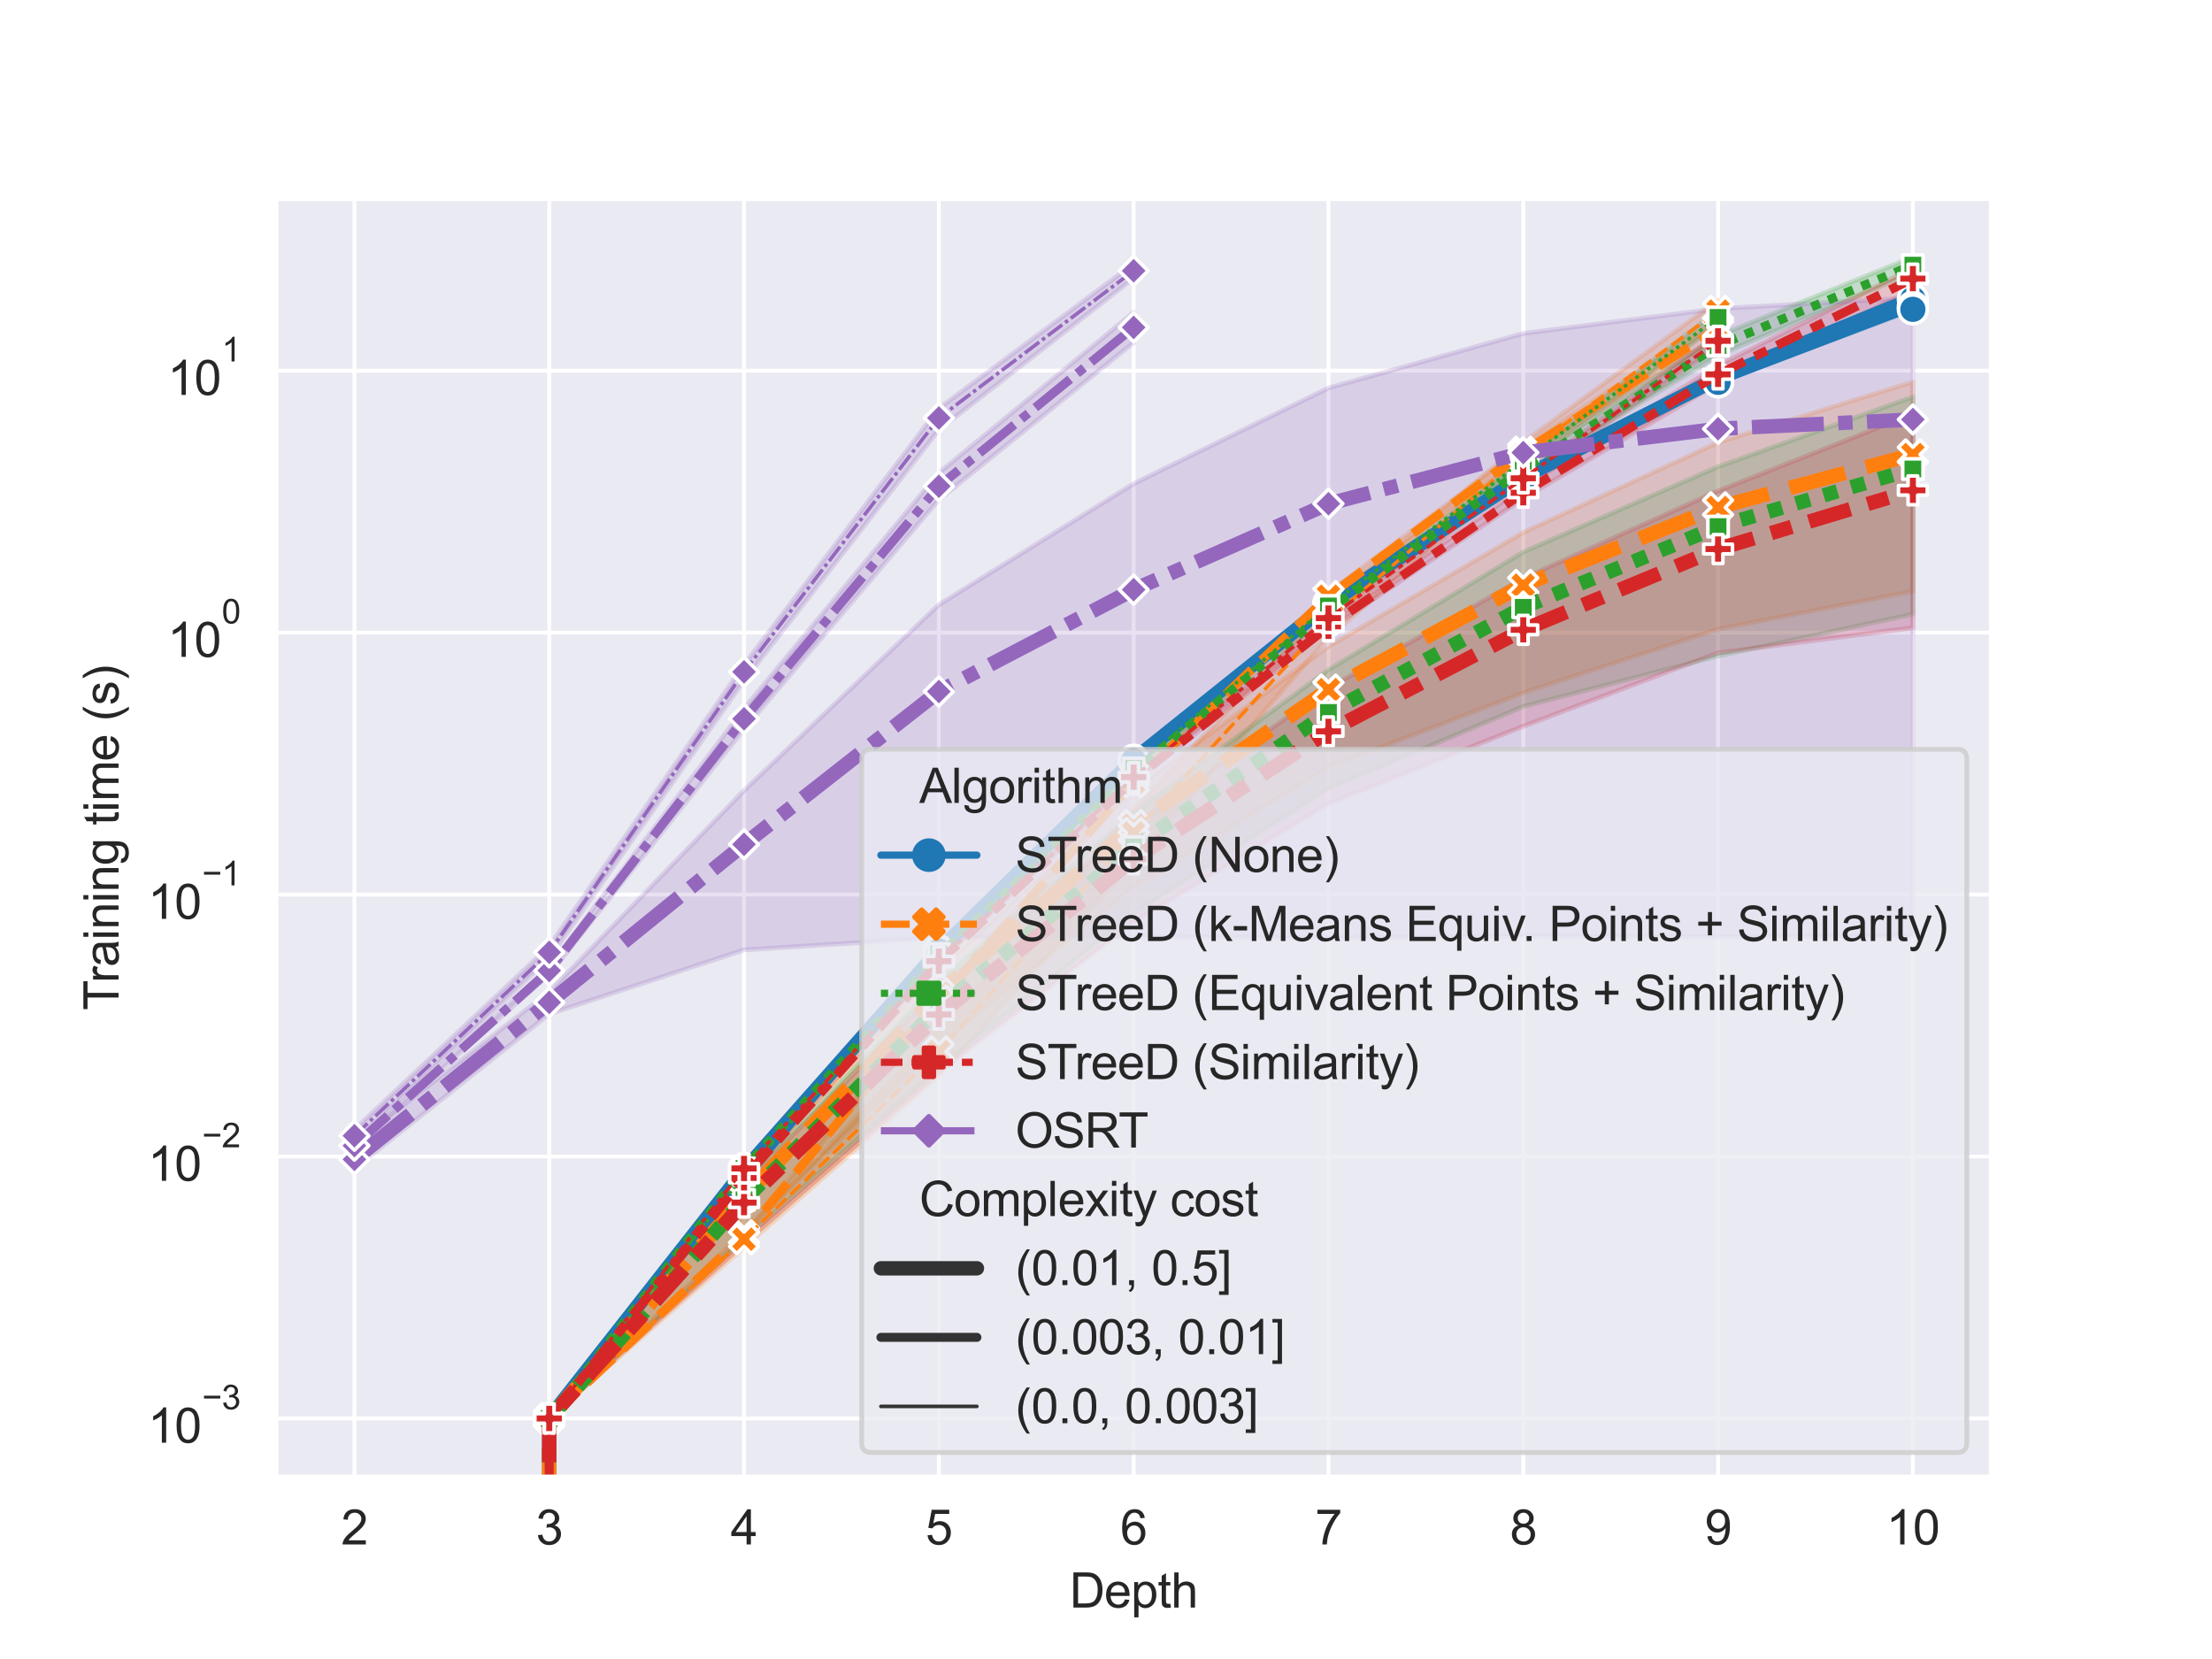 <?xml version="1.0" encoding="utf-8" standalone="no"?>
<!DOCTYPE svg PUBLIC "-//W3C//DTD SVG 1.1//EN"
  "http://www.w3.org/Graphics/SVG/1.1/DTD/svg11.dtd">
<svg xmlns:xlink="http://www.w3.org/1999/xlink" width="460.8pt" height="345.6pt" viewBox="0 0 460.8 345.6" xmlns="http://www.w3.org/2000/svg" version="1.1">
 <defs>
  <style type="text/css">*{stroke-linejoin: round; stroke-linecap: butt}</style>
 </defs>
 <g id="figure_1">
  <g id="patch_1">
   <path d="M 0 345.6 
L 460.8 345.6 
L 460.8 0 
L 0 0 
z
" style="fill: #ffffff"/>
  </g>
  <g id="axes_1">
   <g id="patch_2">
    <path d="M 57.6 307.584 
L 414.72 307.584 
L 414.72 41.472 
L 57.6 41.472 
z
" style="fill: #eaeaf2"/>
   </g>
   <g id="matplotlib.axis_1">
    <g id="xtick_1">
     <g id="line2d_1">
      <path d="M 73.833 307.584 
L 73.833 41.472 
" clip-path="url(#p2d7cfd7bf6)" style="fill: none; stroke: #ffffff; stroke-width: 0.8; stroke-linecap: round"/>
     </g>
     <g id="text_1">
      <!-- 2 -->
      <g style="fill: #262626" transform="translate(71.052 321.742) scale(0.1 -0.1)">
       <defs>
        <path id="ArialMT-32" d="M 3222 541 
L 3222 0 
L 194 0 
Q 188 203 259 391 
Q 375 700 629 1000 
Q 884 1300 1366 1694 
Q 2113 2306 2375 2664 
Q 2638 3022 2638 3341 
Q 2638 3675 2398 3904 
Q 2159 4134 1775 4134 
Q 1369 4134 1125 3890 
Q 881 3647 878 3216 
L 300 3275 
Q 359 3922 746 4261 
Q 1134 4600 1788 4600 
Q 2447 4600 2831 4234 
Q 3216 3869 3216 3328 
Q 3216 3053 3103 2787 
Q 2991 2522 2730 2228 
Q 2469 1934 1863 1422 
Q 1356 997 1212 845 
Q 1069 694 975 541 
L 3222 541 
z
" transform="scale(0.016)"/>
       </defs>
       <use xlink:href="#ArialMT-32"/>
      </g>
     </g>
    </g>
    <g id="xtick_2">
     <g id="line2d_2">
      <path d="M 114.415 307.584 
L 114.415 41.472 
" clip-path="url(#p2d7cfd7bf6)" style="fill: none; stroke: #ffffff; stroke-width: 0.8; stroke-linecap: round"/>
     </g>
     <g id="text_2">
      <!-- 3 -->
      <g style="fill: #262626" transform="translate(111.634 321.742) scale(0.1 -0.1)">
       <defs>
        <path id="ArialMT-33" d="M 269 1209 
L 831 1284 
Q 928 806 1161 595 
Q 1394 384 1728 384 
Q 2125 384 2398 659 
Q 2672 934 2672 1341 
Q 2672 1728 2419 1979 
Q 2166 2231 1775 2231 
Q 1616 2231 1378 2169 
L 1441 2663 
Q 1497 2656 1531 2656 
Q 1891 2656 2178 2843 
Q 2466 3031 2466 3422 
Q 2466 3731 2256 3934 
Q 2047 4138 1716 4138 
Q 1388 4138 1169 3931 
Q 950 3725 888 3313 
L 325 3413 
Q 428 3978 793 4289 
Q 1159 4600 1703 4600 
Q 2078 4600 2393 4439 
Q 2709 4278 2876 4000 
Q 3044 3722 3044 3409 
Q 3044 3113 2884 2869 
Q 2725 2625 2413 2481 
Q 2819 2388 3044 2092 
Q 3269 1797 3269 1353 
Q 3269 753 2831 336 
Q 2394 -81 1725 -81 
Q 1122 -81 723 278 
Q 325 638 269 1209 
z
" transform="scale(0.016)"/>
       </defs>
       <use xlink:href="#ArialMT-33"/>
      </g>
     </g>
    </g>
    <g id="xtick_3">
     <g id="line2d_3">
      <path d="M 154.996 307.584 
L 154.996 41.472 
" clip-path="url(#p2d7cfd7bf6)" style="fill: none; stroke: #ffffff; stroke-width: 0.8; stroke-linecap: round"/>
     </g>
     <g id="text_3">
      <!-- 4 -->
      <g style="fill: #262626" transform="translate(152.216 321.742) scale(0.1 -0.1)">
       <defs>
        <path id="ArialMT-34" d="M 2069 0 
L 2069 1097 
L 81 1097 
L 81 1613 
L 2172 4581 
L 2631 4581 
L 2631 1613 
L 3250 1613 
L 3250 1097 
L 2631 1097 
L 2631 0 
L 2069 0 
z
M 2069 1613 
L 2069 3678 
L 634 1613 
L 2069 1613 
z
" transform="scale(0.016)"/>
       </defs>
       <use xlink:href="#ArialMT-34"/>
      </g>
     </g>
    </g>
    <g id="xtick_4">
     <g id="line2d_4">
      <path d="M 195.578 307.584 
L 195.578 41.472 
" clip-path="url(#p2d7cfd7bf6)" style="fill: none; stroke: #ffffff; stroke-width: 0.8; stroke-linecap: round"/>
     </g>
     <g id="text_4">
      <!-- 5 -->
      <g style="fill: #262626" transform="translate(192.798 321.742) scale(0.1 -0.1)">
       <defs>
        <path id="ArialMT-35" d="M 266 1200 
L 856 1250 
Q 922 819 1161 601 
Q 1400 384 1738 384 
Q 2144 384 2425 690 
Q 2706 997 2706 1503 
Q 2706 1984 2436 2262 
Q 2166 2541 1728 2541 
Q 1456 2541 1237 2417 
Q 1019 2294 894 2097 
L 366 2166 
L 809 4519 
L 3088 4519 
L 3088 3981 
L 1259 3981 
L 1013 2750 
Q 1425 3038 1878 3038 
Q 2478 3038 2890 2622 
Q 3303 2206 3303 1553 
Q 3303 931 2941 478 
Q 2500 -78 1738 -78 
Q 1113 -78 717 272 
Q 322 622 266 1200 
z
" transform="scale(0.016)"/>
       </defs>
       <use xlink:href="#ArialMT-35"/>
      </g>
     </g>
    </g>
    <g id="xtick_5">
     <g id="line2d_5">
      <path d="M 236.16 307.584 
L 236.16 41.472 
" clip-path="url(#p2d7cfd7bf6)" style="fill: none; stroke: #ffffff; stroke-width: 0.8; stroke-linecap: round"/>
     </g>
     <g id="text_5">
      <!-- 6 -->
      <g style="fill: #262626" transform="translate(233.38 321.742) scale(0.1 -0.1)">
       <defs>
        <path id="ArialMT-36" d="M 3184 3459 
L 2625 3416 
Q 2550 3747 2413 3897 
Q 2184 4138 1850 4138 
Q 1581 4138 1378 3988 
Q 1113 3794 959 3422 
Q 806 3050 800 2363 
Q 1003 2672 1297 2822 
Q 1591 2972 1913 2972 
Q 2475 2972 2870 2558 
Q 3266 2144 3266 1488 
Q 3266 1056 3080 686 
Q 2894 316 2569 119 
Q 2244 -78 1831 -78 
Q 1128 -78 684 439 
Q 241 956 241 2144 
Q 241 3472 731 4075 
Q 1159 4600 1884 4600 
Q 2425 4600 2770 4297 
Q 3116 3994 3184 3459 
z
M 888 1484 
Q 888 1194 1011 928 
Q 1134 663 1356 523 
Q 1578 384 1822 384 
Q 2178 384 2434 671 
Q 2691 959 2691 1453 
Q 2691 1928 2437 2201 
Q 2184 2475 1800 2475 
Q 1419 2475 1153 2201 
Q 888 1928 888 1484 
z
" transform="scale(0.016)"/>
       </defs>
       <use xlink:href="#ArialMT-36"/>
      </g>
     </g>
    </g>
    <g id="xtick_6">
     <g id="line2d_6">
      <path d="M 276.742 307.584 
L 276.742 41.472 
" clip-path="url(#p2d7cfd7bf6)" style="fill: none; stroke: #ffffff; stroke-width: 0.8; stroke-linecap: round"/>
     </g>
     <g id="text_6">
      <!-- 7 -->
      <g style="fill: #262626" transform="translate(273.961 321.742) scale(0.1 -0.1)">
       <defs>
        <path id="ArialMT-37" d="M 303 3981 
L 303 4522 
L 3269 4522 
L 3269 4084 
Q 2831 3619 2401 2847 
Q 1972 2075 1738 1259 
Q 1569 684 1522 0 
L 944 0 
Q 953 541 1156 1306 
Q 1359 2072 1739 2783 
Q 2119 3494 2547 3981 
L 303 3981 
z
" transform="scale(0.016)"/>
       </defs>
       <use xlink:href="#ArialMT-37"/>
      </g>
     </g>
    </g>
    <g id="xtick_7">
     <g id="line2d_7">
      <path d="M 317.324 307.584 
L 317.324 41.472 
" clip-path="url(#p2d7cfd7bf6)" style="fill: none; stroke: #ffffff; stroke-width: 0.8; stroke-linecap: round"/>
     </g>
     <g id="text_7">
      <!-- 8 -->
      <g style="fill: #262626" transform="translate(314.543 321.742) scale(0.1 -0.1)">
       <defs>
        <path id="ArialMT-38" d="M 1131 2484 
Q 781 2613 612 2850 
Q 444 3088 444 3419 
Q 444 3919 803 4259 
Q 1163 4600 1759 4600 
Q 2359 4600 2725 4251 
Q 3091 3903 3091 3403 
Q 3091 3084 2923 2848 
Q 2756 2613 2416 2484 
Q 2838 2347 3058 2040 
Q 3278 1734 3278 1309 
Q 3278 722 2862 322 
Q 2447 -78 1769 -78 
Q 1091 -78 675 323 
Q 259 725 259 1325 
Q 259 1772 486 2073 
Q 713 2375 1131 2484 
z
M 1019 3438 
Q 1019 3113 1228 2906 
Q 1438 2700 1772 2700 
Q 2097 2700 2305 2904 
Q 2513 3109 2513 3406 
Q 2513 3716 2298 3927 
Q 2084 4138 1766 4138 
Q 1444 4138 1231 3931 
Q 1019 3725 1019 3438 
z
M 838 1322 
Q 838 1081 952 856 
Q 1066 631 1291 507 
Q 1516 384 1775 384 
Q 2178 384 2440 643 
Q 2703 903 2703 1303 
Q 2703 1709 2433 1975 
Q 2163 2241 1756 2241 
Q 1359 2241 1098 1978 
Q 838 1716 838 1322 
z
" transform="scale(0.016)"/>
       </defs>
       <use xlink:href="#ArialMT-38"/>
      </g>
     </g>
    </g>
    <g id="xtick_8">
     <g id="line2d_8">
      <path d="M 357.905 307.584 
L 357.905 41.472 
" clip-path="url(#p2d7cfd7bf6)" style="fill: none; stroke: #ffffff; stroke-width: 0.8; stroke-linecap: round"/>
     </g>
     <g id="text_8">
      <!-- 9 -->
      <g style="fill: #262626" transform="translate(355.125 321.742) scale(0.1 -0.1)">
       <defs>
        <path id="ArialMT-39" d="M 350 1059 
L 891 1109 
Q 959 728 1153 556 
Q 1347 384 1650 384 
Q 1909 384 2104 503 
Q 2300 622 2425 820 
Q 2550 1019 2634 1356 
Q 2719 1694 2719 2044 
Q 2719 2081 2716 2156 
Q 2547 1888 2255 1720 
Q 1963 1553 1622 1553 
Q 1053 1553 659 1965 
Q 266 2378 266 3053 
Q 266 3750 677 4175 
Q 1088 4600 1706 4600 
Q 2153 4600 2523 4359 
Q 2894 4119 3086 3673 
Q 3278 3228 3278 2384 
Q 3278 1506 3087 986 
Q 2897 466 2520 194 
Q 2144 -78 1638 -78 
Q 1100 -78 759 220 
Q 419 519 350 1059 
z
M 2653 3081 
Q 2653 3566 2395 3850 
Q 2138 4134 1775 4134 
Q 1400 4134 1122 3828 
Q 844 3522 844 3034 
Q 844 2597 1108 2323 
Q 1372 2050 1759 2050 
Q 2150 2050 2401 2323 
Q 2653 2597 2653 3081 
z
" transform="scale(0.016)"/>
       </defs>
       <use xlink:href="#ArialMT-39"/>
      </g>
     </g>
    </g>
    <g id="xtick_9">
     <g id="line2d_9">
      <path d="M 398.487 307.584 
L 398.487 41.472 
" clip-path="url(#p2d7cfd7bf6)" style="fill: none; stroke: #ffffff; stroke-width: 0.8; stroke-linecap: round"/>
     </g>
     <g id="text_9">
      <!-- 10 -->
      <g style="fill: #262626" transform="translate(392.926 321.742) scale(0.1 -0.1)">
       <defs>
        <path id="ArialMT-31" d="M 2384 0 
L 1822 0 
L 1822 3584 
Q 1619 3391 1289 3197 
Q 959 3003 697 2906 
L 697 3450 
Q 1169 3672 1522 3987 
Q 1875 4303 2022 4600 
L 2384 4600 
L 2384 0 
z
" transform="scale(0.016)"/>
        <path id="ArialMT-30" d="M 266 2259 
Q 266 3072 433 3567 
Q 600 4063 929 4331 
Q 1259 4600 1759 4600 
Q 2128 4600 2406 4451 
Q 2684 4303 2865 4023 
Q 3047 3744 3150 3342 
Q 3253 2941 3253 2259 
Q 3253 1453 3087 958 
Q 2922 463 2592 192 
Q 2263 -78 1759 -78 
Q 1097 -78 719 397 
Q 266 969 266 2259 
z
M 844 2259 
Q 844 1131 1108 757 
Q 1372 384 1759 384 
Q 2147 384 2411 759 
Q 2675 1134 2675 2259 
Q 2675 3391 2411 3762 
Q 2147 4134 1753 4134 
Q 1366 4134 1134 3806 
Q 844 3388 844 2259 
z
" transform="scale(0.016)"/>
       </defs>
       <use xlink:href="#ArialMT-31"/>
       <use xlink:href="#ArialMT-30" x="55.615"/>
      </g>
     </g>
    </g>
    <g id="text_10">
     <!-- Depth -->
     <g style="fill: #262626" transform="translate(222.819 334.887) scale(0.1 -0.1)">
      <defs>
       <path id="ArialMT-44" d="M 494 0 
L 494 4581 
L 2072 4581 
Q 2606 4581 2888 4516 
Q 3281 4425 3559 4188 
Q 3922 3881 4101 3404 
Q 4281 2928 4281 2316 
Q 4281 1794 4159 1391 
Q 4038 988 3847 723 
Q 3656 459 3429 307 
Q 3203 156 2883 78 
Q 2563 0 2147 0 
L 494 0 
z
M 1100 541 
L 2078 541 
Q 2531 541 2789 625 
Q 3047 709 3200 863 
Q 3416 1078 3536 1442 
Q 3656 1806 3656 2325 
Q 3656 3044 3420 3430 
Q 3184 3816 2847 3947 
Q 2603 4041 2063 4041 
L 1100 4041 
L 1100 541 
z
" transform="scale(0.016)"/>
       <path id="ArialMT-65" d="M 2694 1069 
L 3275 997 
Q 3138 488 2766 206 
Q 2394 -75 1816 -75 
Q 1088 -75 661 373 
Q 234 822 234 1631 
Q 234 2469 665 2931 
Q 1097 3394 1784 3394 
Q 2450 3394 2872 2941 
Q 3294 2488 3294 1666 
Q 3294 1616 3291 1516 
L 816 1516 
Q 847 969 1125 678 
Q 1403 388 1819 388 
Q 2128 388 2347 550 
Q 2566 713 2694 1069 
z
M 847 1978 
L 2700 1978 
Q 2663 2397 2488 2606 
Q 2219 2931 1791 2931 
Q 1403 2931 1139 2672 
Q 875 2413 847 1978 
z
" transform="scale(0.016)"/>
       <path id="ArialMT-70" d="M 422 -1272 
L 422 3319 
L 934 3319 
L 934 2888 
Q 1116 3141 1344 3267 
Q 1572 3394 1897 3394 
Q 2322 3394 2647 3175 
Q 2972 2956 3137 2557 
Q 3303 2159 3303 1684 
Q 3303 1175 3120 767 
Q 2938 359 2589 142 
Q 2241 -75 1856 -75 
Q 1575 -75 1351 44 
Q 1128 163 984 344 
L 984 -1272 
L 422 -1272 
z
M 931 1641 
Q 931 1000 1190 694 
Q 1450 388 1819 388 
Q 2194 388 2461 705 
Q 2728 1022 2728 1688 
Q 2728 2322 2467 2637 
Q 2206 2953 1844 2953 
Q 1484 2953 1207 2617 
Q 931 2281 931 1641 
z
" transform="scale(0.016)"/>
       <path id="ArialMT-74" d="M 1650 503 
L 1731 6 
Q 1494 -44 1306 -44 
Q 1000 -44 831 53 
Q 663 150 594 308 
Q 525 466 525 972 
L 525 2881 
L 113 2881 
L 113 3319 
L 525 3319 
L 525 4141 
L 1084 4478 
L 1084 3319 
L 1650 3319 
L 1650 2881 
L 1084 2881 
L 1084 941 
Q 1084 700 1114 631 
Q 1144 563 1211 522 
Q 1278 481 1403 481 
Q 1497 481 1650 503 
z
" transform="scale(0.016)"/>
       <path id="ArialMT-68" d="M 422 0 
L 422 4581 
L 984 4581 
L 984 2938 
Q 1378 3394 1978 3394 
Q 2347 3394 2619 3248 
Q 2891 3103 3008 2847 
Q 3125 2591 3125 2103 
L 3125 0 
L 2563 0 
L 2563 2103 
Q 2563 2525 2380 2717 
Q 2197 2909 1863 2909 
Q 1613 2909 1392 2779 
Q 1172 2650 1078 2428 
Q 984 2206 984 1816 
L 984 0 
L 422 0 
z
" transform="scale(0.016)"/>
      </defs>
      <use xlink:href="#ArialMT-44"/>
      <use xlink:href="#ArialMT-65" x="72.217"/>
      <use xlink:href="#ArialMT-70" x="127.832"/>
      <use xlink:href="#ArialMT-74" x="183.447"/>
      <use xlink:href="#ArialMT-68" x="211.23"/>
     </g>
    </g>
   </g>
   <g id="matplotlib.axis_2">
    <g id="ytick_1">
     <g id="line2d_10">
      <path d="M 57.6 295.488 
L 414.72 295.488 
" clip-path="url(#p2d7cfd7bf6)" style="fill: none; stroke: #ffffff; stroke-width: 0.8; stroke-linecap: round"/>
     </g>
     <g id="text_11">
      <!-- $\mathdefault{10^{-3}}$ -->
      <g style="fill: #262626" transform="translate(30.8 300.644) scale(0.1 -0.1)">
       <defs>
        <path id="ArialMT-2212" d="M 3381 1997 
L 356 1997 
L 356 2522 
L 3381 2522 
L 3381 1997 
z
" transform="scale(0.016)"/>
       </defs>
       <use xlink:href="#ArialMT-31" transform="translate(0 0.994)"/>
       <use xlink:href="#ArialMT-30" transform="translate(55.615 0.994)"/>
       <use xlink:href="#ArialMT-2212" transform="translate(112.973 70.688) scale(0.7)"/>
       <use xlink:href="#ArialMT-33" transform="translate(153.852 70.688) scale(0.7)"/>
      </g>
     </g>
    </g>
    <g id="ytick_2">
     <g id="line2d_11">
      <path d="M 57.6 240.92 
L 414.72 240.92 
" clip-path="url(#p2d7cfd7bf6)" style="fill: none; stroke: #ffffff; stroke-width: 0.8; stroke-linecap: round"/>
     </g>
     <g id="text_12">
      <!-- $\mathdefault{10^{-2}}$ -->
      <g style="fill: #262626" transform="translate(30.8 246.076) scale(0.1 -0.1)">
       <use xlink:href="#ArialMT-31" transform="translate(0 0.994)"/>
       <use xlink:href="#ArialMT-30" transform="translate(55.615 0.994)"/>
       <use xlink:href="#ArialMT-2212" transform="translate(112.973 70.688) scale(0.7)"/>
       <use xlink:href="#ArialMT-32" transform="translate(153.852 70.688) scale(0.7)"/>
      </g>
     </g>
    </g>
    <g id="ytick_3">
     <g id="line2d_12">
      <path d="M 57.6 186.352 
L 414.72 186.352 
" clip-path="url(#p2d7cfd7bf6)" style="fill: none; stroke: #ffffff; stroke-width: 0.8; stroke-linecap: round"/>
     </g>
     <g id="text_13">
      <!-- $\mathdefault{10^{-1}}$ -->
      <g style="fill: #262626" transform="translate(30.8 191.509) scale(0.1 -0.1)">
       <use xlink:href="#ArialMT-31" transform="translate(0 0.994)"/>
       <use xlink:href="#ArialMT-30" transform="translate(55.615 0.994)"/>
       <use xlink:href="#ArialMT-2212" transform="translate(112.973 70.688) scale(0.7)"/>
       <use xlink:href="#ArialMT-31" transform="translate(153.852 70.688) scale(0.7)"/>
      </g>
     </g>
    </g>
    <g id="ytick_4">
     <g id="line2d_13">
      <path d="M 57.6 131.785 
L 414.72 131.785 
" clip-path="url(#p2d7cfd7bf6)" style="fill: none; stroke: #ffffff; stroke-width: 0.8; stroke-linecap: round"/>
     </g>
     <g id="text_14">
      <!-- $\mathdefault{10^{0}}$ -->
      <g style="fill: #262626" transform="translate(34.9 136.941) scale(0.1 -0.1)">
       <use xlink:href="#ArialMT-31" transform="translate(0 0.994)"/>
       <use xlink:href="#ArialMT-30" transform="translate(55.615 0.994)"/>
       <use xlink:href="#ArialMT-30" transform="translate(112.973 70.688) scale(0.7)"/>
      </g>
     </g>
    </g>
    <g id="ytick_5">
     <g id="line2d_14">
      <path d="M 57.6 77.217 
L 414.72 77.217 
" clip-path="url(#p2d7cfd7bf6)" style="fill: none; stroke: #ffffff; stroke-width: 0.8; stroke-linecap: round"/>
     </g>
     <g id="text_15">
      <!-- $\mathdefault{10^{1}}$ -->
      <g style="fill: #262626" transform="translate(34.9 82.373) scale(0.1 -0.1)">
       <use xlink:href="#ArialMT-31" transform="translate(0 0.994)"/>
       <use xlink:href="#ArialMT-30" transform="translate(55.615 0.994)"/>
       <use xlink:href="#ArialMT-31" transform="translate(112.973 70.688) scale(0.7)"/>
      </g>
     </g>
    </g>
    <g id="ytick_6"/>
    <g id="ytick_7"/>
    <g id="ytick_8"/>
    <g id="ytick_9"/>
    <g id="ytick_10"/>
    <g id="ytick_11"/>
    <g id="ytick_12"/>
    <g id="ytick_13"/>
    <g id="ytick_14"/>
    <g id="ytick_15"/>
    <g id="ytick_16"/>
    <g id="ytick_17"/>
    <g id="ytick_18"/>
    <g id="ytick_19"/>
    <g id="ytick_20"/>
    <g id="ytick_21"/>
    <g id="ytick_22"/>
    <g id="ytick_23"/>
    <g id="ytick_24"/>
    <g id="ytick_25"/>
    <g id="ytick_26"/>
    <g id="ytick_27"/>
    <g id="ytick_28"/>
    <g id="ytick_29"/>
    <g id="ytick_30"/>
    <g id="ytick_31"/>
    <g id="ytick_32"/>
    <g id="ytick_33"/>
    <g id="ytick_34"/>
    <g id="ytick_35"/>
    <g id="ytick_36"/>
    <g id="ytick_37"/>
    <g id="ytick_38"/>
    <g id="ytick_39"/>
    <g id="ytick_40"/>
    <g id="ytick_41"/>
    <g id="ytick_42"/>
    <g id="ytick_43"/>
    <g id="text_16">
     <!-- Training time (s) -->
     <g style="fill: #262626" transform="translate(24.695 210.456) rotate(-90) scale(0.1 -0.1)">
      <defs>
       <path id="ArialMT-54" d="M 1659 0 
L 1659 4041 
L 150 4041 
L 150 4581 
L 3781 4581 
L 3781 4041 
L 2266 4041 
L 2266 0 
L 1659 0 
z
" transform="scale(0.016)"/>
       <path id="ArialMT-72" d="M 416 0 
L 416 3319 
L 922 3319 
L 922 2816 
Q 1116 3169 1280 3281 
Q 1444 3394 1641 3394 
Q 1925 3394 2219 3213 
L 2025 2691 
Q 1819 2813 1613 2813 
Q 1428 2813 1281 2702 
Q 1134 2591 1072 2394 
Q 978 2094 978 1738 
L 978 0 
L 416 0 
z
" transform="scale(0.016)"/>
       <path id="ArialMT-61" d="M 2588 409 
Q 2275 144 1986 34 
Q 1697 -75 1366 -75 
Q 819 -75 525 192 
Q 231 459 231 875 
Q 231 1119 342 1320 
Q 453 1522 633 1644 
Q 813 1766 1038 1828 
Q 1203 1872 1538 1913 
Q 2219 1994 2541 2106 
Q 2544 2222 2544 2253 
Q 2544 2597 2384 2738 
Q 2169 2928 1744 2928 
Q 1347 2928 1158 2789 
Q 969 2650 878 2297 
L 328 2372 
Q 403 2725 575 2942 
Q 747 3159 1072 3276 
Q 1397 3394 1825 3394 
Q 2250 3394 2515 3294 
Q 2781 3194 2906 3042 
Q 3031 2891 3081 2659 
Q 3109 2516 3109 2141 
L 3109 1391 
Q 3109 606 3145 398 
Q 3181 191 3288 0 
L 2700 0 
Q 2613 175 2588 409 
z
M 2541 1666 
Q 2234 1541 1622 1453 
Q 1275 1403 1131 1340 
Q 988 1278 909 1158 
Q 831 1038 831 891 
Q 831 666 1001 516 
Q 1172 366 1500 366 
Q 1825 366 2078 508 
Q 2331 650 2450 897 
Q 2541 1088 2541 1459 
L 2541 1666 
z
" transform="scale(0.016)"/>
       <path id="ArialMT-69" d="M 425 3934 
L 425 4581 
L 988 4581 
L 988 3934 
L 425 3934 
z
M 425 0 
L 425 3319 
L 988 3319 
L 988 0 
L 425 0 
z
" transform="scale(0.016)"/>
       <path id="ArialMT-6e" d="M 422 0 
L 422 3319 
L 928 3319 
L 928 2847 
Q 1294 3394 1984 3394 
Q 2284 3394 2536 3286 
Q 2788 3178 2913 3003 
Q 3038 2828 3088 2588 
Q 3119 2431 3119 2041 
L 3119 0 
L 2556 0 
L 2556 2019 
Q 2556 2363 2490 2533 
Q 2425 2703 2258 2804 
Q 2091 2906 1866 2906 
Q 1506 2906 1245 2678 
Q 984 2450 984 1813 
L 984 0 
L 422 0 
z
" transform="scale(0.016)"/>
       <path id="ArialMT-67" d="M 319 -275 
L 866 -356 
Q 900 -609 1056 -725 
Q 1266 -881 1628 -881 
Q 2019 -881 2231 -725 
Q 2444 -569 2519 -288 
Q 2563 -116 2559 434 
Q 2191 0 1641 0 
Q 956 0 581 494 
Q 206 988 206 1678 
Q 206 2153 378 2554 
Q 550 2956 876 3175 
Q 1203 3394 1644 3394 
Q 2231 3394 2613 2919 
L 2613 3319 
L 3131 3319 
L 3131 450 
Q 3131 -325 2973 -648 
Q 2816 -972 2473 -1159 
Q 2131 -1347 1631 -1347 
Q 1038 -1347 672 -1080 
Q 306 -813 319 -275 
z
M 784 1719 
Q 784 1066 1043 766 
Q 1303 466 1694 466 
Q 2081 466 2343 764 
Q 2606 1063 2606 1700 
Q 2606 2309 2336 2618 
Q 2066 2928 1684 2928 
Q 1309 2928 1046 2623 
Q 784 2319 784 1719 
z
" transform="scale(0.016)"/>
       <path id="ArialMT-20" transform="scale(0.016)"/>
       <path id="ArialMT-6d" d="M 422 0 
L 422 3319 
L 925 3319 
L 925 2853 
Q 1081 3097 1340 3245 
Q 1600 3394 1931 3394 
Q 2300 3394 2536 3241 
Q 2772 3088 2869 2813 
Q 3263 3394 3894 3394 
Q 4388 3394 4653 3120 
Q 4919 2847 4919 2278 
L 4919 0 
L 4359 0 
L 4359 2091 
Q 4359 2428 4304 2576 
Q 4250 2725 4106 2815 
Q 3963 2906 3769 2906 
Q 3419 2906 3187 2673 
Q 2956 2441 2956 1928 
L 2956 0 
L 2394 0 
L 2394 2156 
Q 2394 2531 2256 2718 
Q 2119 2906 1806 2906 
Q 1569 2906 1367 2781 
Q 1166 2656 1075 2415 
Q 984 2175 984 1722 
L 984 0 
L 422 0 
z
" transform="scale(0.016)"/>
       <path id="ArialMT-28" d="M 1497 -1347 
Q 1031 -759 709 28 
Q 388 816 388 1659 
Q 388 2403 628 3084 
Q 909 3875 1497 4659 
L 1900 4659 
Q 1522 4009 1400 3731 
Q 1209 3300 1100 2831 
Q 966 2247 966 1656 
Q 966 153 1900 -1347 
L 1497 -1347 
z
" transform="scale(0.016)"/>
       <path id="ArialMT-73" d="M 197 991 
L 753 1078 
Q 800 744 1014 566 
Q 1228 388 1613 388 
Q 2000 388 2187 545 
Q 2375 703 2375 916 
Q 2375 1106 2209 1216 
Q 2094 1291 1634 1406 
Q 1016 1563 777 1677 
Q 538 1791 414 1992 
Q 291 2194 291 2438 
Q 291 2659 392 2848 
Q 494 3038 669 3163 
Q 800 3259 1026 3326 
Q 1253 3394 1513 3394 
Q 1903 3394 2198 3281 
Q 2494 3169 2634 2976 
Q 2775 2784 2828 2463 
L 2278 2388 
Q 2241 2644 2061 2787 
Q 1881 2931 1553 2931 
Q 1166 2931 1000 2803 
Q 834 2675 834 2503 
Q 834 2394 903 2306 
Q 972 2216 1119 2156 
Q 1203 2125 1616 2013 
Q 2213 1853 2448 1751 
Q 2684 1650 2818 1456 
Q 2953 1263 2953 975 
Q 2953 694 2789 445 
Q 2625 197 2315 61 
Q 2006 -75 1616 -75 
Q 969 -75 630 194 
Q 291 463 197 991 
z
" transform="scale(0.016)"/>
       <path id="ArialMT-29" d="M 791 -1347 
L 388 -1347 
Q 1322 153 1322 1656 
Q 1322 2244 1188 2822 
Q 1081 3291 891 3722 
Q 769 4003 388 4659 
L 791 4659 
Q 1378 3875 1659 3084 
Q 1900 2403 1900 1659 
Q 1900 816 1576 28 
Q 1253 -759 791 -1347 
z
" transform="scale(0.016)"/>
      </defs>
      <use xlink:href="#ArialMT-54"/>
      <use xlink:href="#ArialMT-72" x="57.334"/>
      <use xlink:href="#ArialMT-61" x="90.635"/>
      <use xlink:href="#ArialMT-69" x="146.25"/>
      <use xlink:href="#ArialMT-6e" x="168.467"/>
      <use xlink:href="#ArialMT-69" x="224.082"/>
      <use xlink:href="#ArialMT-6e" x="246.299"/>
      <use xlink:href="#ArialMT-67" x="301.914"/>
      <use xlink:href="#ArialMT-20" x="357.529"/>
      <use xlink:href="#ArialMT-74" x="385.312"/>
      <use xlink:href="#ArialMT-69" x="413.096"/>
      <use xlink:href="#ArialMT-6d" x="435.312"/>
      <use xlink:href="#ArialMT-65" x="518.613"/>
      <use xlink:href="#ArialMT-20" x="574.229"/>
      <use xlink:href="#ArialMT-28" x="602.012"/>
      <use xlink:href="#ArialMT-73" x="635.312"/>
      <use xlink:href="#ArialMT-29" x="685.312"/>
     </g>
    </g>
   </g>
   <g id="PolyCollection_1">
    <path d="M 73.833 54699.56 
L 73.833 54699.56 
L 114.415 295.488 
L 154.996 244.772 
L 195.578 198.067 
L 236.16 158.444 
L 276.742 125.861 
L 317.324 99.439 
L 357.905 78.914 
L 398.487 62.573 
L 398.487 62.007 
L 398.487 62.007 
L 357.905 78.654 
L 317.324 99.304 
L 276.742 125.722 
L 236.16 158.07 
L 195.578 198.067 
L 154.996 243.417 
L 114.415 295.488 
L 73.833 54699.56 
z
" clip-path="url(#p2d7cfd7bf6)" style="fill: #1f77b4; fill-opacity: 0.2; stroke: #1f77b4; stroke-opacity: 0.2"/>
   </g>
   <g id="PolyCollection_2">
    <path d="M 73.833 54699.56 
L 73.833 54699.56 
L 114.415 295.488 
L 154.996 246.208 
L 195.578 198.011 
L 236.16 158.42 
L 276.742 125.811 
L 317.324 99.686 
L 357.905 79.422 
L 398.487 64.017 
L 398.487 63.77 
L 398.487 63.77 
L 357.905 79.248 
L 317.324 99.492 
L 276.742 125.409 
L 236.16 158.244 
L 195.578 197.736 
L 154.996 244.573 
L 114.415 295.488 
L 73.833 54699.56 
z
" clip-path="url(#p2d7cfd7bf6)" style="fill: #1f77b4; fill-opacity: 0.2; stroke: #1f77b4; stroke-opacity: 0.2"/>
   </g>
   <g id="PolyCollection_3">
    <path d="M 73.833 54699.56 
L 73.833 54699.56 
L 114.415 295.488 
L 154.996 243.417 
L 195.578 198.327 
L 236.16 158.579 
L 276.742 125.87 
L 317.324 99.865 
L 357.905 79.742 
L 398.487 64.547 
L 398.487 64.302 
L 398.487 64.302 
L 357.905 79.55 
L 317.324 99.566 
L 276.742 125.759 
L 236.16 158.335 
L 195.578 197.937 
L 154.996 243.417 
L 114.415 295.488 
L 73.833 54699.56 
z
" clip-path="url(#p2d7cfd7bf6)" style="fill: #1f77b4; fill-opacity: 0.2; stroke: #1f77b4; stroke-opacity: 0.2"/>
   </g>
   <g id="PolyCollection_4">
    <path d="M 73.833 54699.56 
L 73.833 54699.56 
L 114.415 295.488 
L 154.996 256.57 
L 195.578 217.676 
L 236.16 184.756 
L 276.742 159.848 
L 317.324 144.309 
L 357.905 131.042 
L 398.487 123.181 
L 398.487 79.552 
L 398.487 79.552 
L 357.905 92.159 
L 317.324 110.906 
L 276.742 134.663 
L 236.16 164.512 
L 195.578 202.155 
L 154.996 245.241 
L 114.415 295.488 
L 73.833 54699.56 
z
" clip-path="url(#p2d7cfd7bf6)" style="fill: #ff7f0e; fill-opacity: 0.2; stroke: #ff7f0e; stroke-opacity: 0.2"/>
   </g>
   <g id="PolyCollection_5">
    <path d="M 73.833 54699.56 
L 73.833 54699.56 
L 114.415 295.488 
L 154.996 257.347 
L 195.578 209.462 
L 236.16 163.605 
L 276.742 124.761 
L 317.324 95.182 
L 357.905 70.359 
L 357.905 66.507 
L 357.905 66.507 
L 317.324 93.141 
L 276.742 123.438 
L 236.16 162.478 
L 195.578 207.236 
L 154.996 257.347 
L 114.415 295.488 
L 73.833 54699.56 
z
" clip-path="url(#p2d7cfd7bf6)" style="fill: #ff7f0e; fill-opacity: 0.2; stroke: #ff7f0e; stroke-opacity: 0.2"/>
   </g>
   <g id="PolyCollection_6">
    <path d="M 73.833 54699.56 
L 73.833 54699.56 
L 114.415 295.488 
L 154.996 259.844 
L 195.578 224.107 
L 236.16 179.387 
L 276.742 132.826 
L 317.324 97.58 
L 357.905 67.329 
L 357.905 62.539 
L 357.905 62.539 
L 317.324 92.118 
L 276.742 125.89 
L 236.16 168.673 
L 195.578 214.753 
L 154.996 257.347 
L 114.415 295.488 
L 73.833 54699.56 
z
" clip-path="url(#p2d7cfd7bf6)" style="fill: #ff7f0e; fill-opacity: 0.2; stroke: #ff7f0e; stroke-opacity: 0.2"/>
   </g>
   <g id="PolyCollection_7">
    <path d="M 73.833 54699.56 
L 73.833 54699.56 
L 114.415 295.488 
L 154.996 258.15 
L 195.578 222.415 
L 236.16 190.25 
L 276.742 164.302 
L 317.324 147.183 
L 357.905 136.657 
L 398.487 127.946 
L 398.487 82.694 
L 398.487 82.694 
L 357.905 97.224 
L 317.324 114.986 
L 276.742 139.52 
L 236.16 169.301 
L 195.578 204.41 
L 154.996 246.208 
L 114.415 295.488 
L 73.833 54699.56 
z
" clip-path="url(#p2d7cfd7bf6)" style="fill: #2ca02c; fill-opacity: 0.2; stroke: #2ca02c; stroke-opacity: 0.2"/>
   </g>
   <g id="PolyCollection_8">
    <path d="M 73.833 54699.56 
L 73.833 54699.56 
L 114.415 295.488 
L 154.996 243.417 
L 195.578 199.32 
L 236.16 161.109 
L 276.742 127.716 
L 317.324 98.895 
L 357.905 74.006 
L 398.487 56.804 
L 398.487 53.568 
L 398.487 53.568 
L 357.905 69.968 
L 317.324 96.638 
L 276.742 126.597 
L 236.16 160.475 
L 195.578 198.857 
L 154.996 243.417 
L 114.415 295.488 
L 73.833 54699.56 
z
" clip-path="url(#p2d7cfd7bf6)" style="fill: #2ca02c; fill-opacity: 0.2; stroke: #2ca02c; stroke-opacity: 0.2"/>
   </g>
   <g id="PolyCollection_9">
    <path d="M 73.833 54699.56 
L 73.833 54699.56 
L 114.415 295.488 
L 154.996 245.72 
L 195.578 198.857 
L 236.16 160.291 
L 276.742 126.44 
L 317.324 96.449 
L 357.905 67.675 
L 357.905 64.672 
L 357.905 64.672 
L 317.324 95.717 
L 276.742 125.981 
L 236.16 159.874 
L 195.578 198.59 
L 154.996 243.86 
L 114.415 295.488 
L 73.833 54699.56 
z
" clip-path="url(#p2d7cfd7bf6)" style="fill: #2ca02c; fill-opacity: 0.2; stroke: #2ca02c; stroke-opacity: 0.2"/>
   </g>
   <g id="PolyCollection_10">
    <path d="M 73.833 54699.56 
L 73.833 54699.56 
L 114.415 295.488 
L 154.996 258.982 
L 195.578 223.337 
L 236.16 192.039 
L 276.742 167.382 
L 317.324 151.304 
L 357.905 136 
L 398.487 130.776 
L 398.487 86.248 
L 398.487 86.248 
L 357.905 102.271 
L 317.324 120.486 
L 276.742 143.37 
L 236.16 171.902 
L 195.578 205.896 
L 154.996 246.707 
L 114.415 295.488 
L 73.833 54699.56 
z
" clip-path="url(#p2d7cfd7bf6)" style="fill: #d62728; fill-opacity: 0.2; stroke: #d62728; stroke-opacity: 0.2"/>
   </g>
   <g id="PolyCollection_11">
    <path d="M 73.833 54699.56 
L 73.833 54699.56 
L 114.415 295.488 
L 154.996 246.208 
L 195.578 200.52 
L 236.16 162.902 
L 276.742 131.144 
L 317.324 103.837 
L 357.905 79.884 
L 398.487 60.392 
L 398.487 55.878 
L 398.487 55.878 
L 357.905 76.144 
L 317.324 101.532 
L 276.742 129.82 
L 236.16 162.073 
L 195.578 200.274 
L 154.996 244.182 
L 114.415 295.488 
L 73.833 54699.56 
z
" clip-path="url(#p2d7cfd7bf6)" style="fill: #d62728; fill-opacity: 0.2; stroke: #d62728; stroke-opacity: 0.2"/>
   </g>
   <g id="PolyCollection_12">
    <path d="M 73.833 54699.56 
L 73.833 54699.56 
L 114.415 295.488 
L 154.996 243.417 
L 195.578 200.449 
L 236.16 162.179 
L 276.742 128.86 
L 317.324 100.125 
L 357.905 72.289 
L 357.905 69.552 
L 357.905 69.552 
L 317.324 99.15 
L 276.742 128.628 
L 236.16 161.644 
L 195.578 199.953 
L 154.996 243.417 
L 114.415 295.488 
L 73.833 54699.56 
z
" clip-path="url(#p2d7cfd7bf6)" style="fill: #d62728; fill-opacity: 0.2; stroke: #d62728; stroke-opacity: 0.2"/>
   </g>
   <g id="PolyCollection_13">
    <defs>
     <path id="mce9046bb5c" d="M 73.833 -107.471 
L 73.833 -102.183 
L 114.415 -134.368 
L 154.996 -147.727 
L 195.578 -150.282 
L 236.16 -150.454 
L 276.742 -150.282 
L 317.324 -150.625 
L 357.905 -150.454 
L 398.487 -150.625 
L 398.487 -283.547 
L 398.487 -283.547 
L 357.905 -281.31 
L 317.324 -276.14 
L 276.742 -264.774 
L 236.16 -244.827 
L 195.578 -219.624 
L 154.996 -180.915 
L 114.415 -138.97 
L 73.833 -107.471 
z
" style="stroke: #9467bd; stroke-opacity: 0.2"/>
    </defs>
    <g clip-path="url(#p2d7cfd7bf6)">
     <use xlink:href="#mce9046bb5c" x="0" y="345.6" style="fill: #9467bd; fill-opacity: 0.2; stroke: #9467bd; stroke-opacity: 0.2"/>
    </g>
   </g>
   <g id="PolyCollection_14">
    <defs>
     <path id="m9782a2ab77" d="M 73.833 -106.938 
L 73.833 -106.938 
L 114.415 -142.617 
L 154.996 -193.711 
L 195.578 -241.495 
L 236.16 -274.234 
L 236.16 -280.522 
L 236.16 -280.522 
L 195.578 -247.078 
L 154.996 -198.004 
L 114.415 -144.138 
L 73.833 -106.938 
z
" style="stroke: #9467bd; stroke-opacity: 0.2"/>
    </defs>
    <g clip-path="url(#p2d7cfd7bf6)">
     <use xlink:href="#m9782a2ab77" x="0" y="345.6" style="fill: #9467bd; fill-opacity: 0.2; stroke: #9467bd; stroke-opacity: 0.2"/>
    </g>
   </g>
   <g id="PolyCollection_15">
    <defs>
     <path id="m35c7d2a6ee" d="M 73.833 -110.282 
L 73.833 -107.646 
L 114.415 -145.995 
L 154.996 -203.83 
L 195.578 -256.071 
L 236.16 -287.643 
L 236.16 -290.644 
L 236.16 -290.644 
L 195.578 -260.523 
L 154.996 -207.108 
L 114.415 -148.485 
L 73.833 -110.282 
z
" style="stroke: #9467bd; stroke-opacity: 0.2"/>
    </defs>
    <g clip-path="url(#p2d7cfd7bf6)">
     <use xlink:href="#m35c7d2a6ee" x="0" y="345.6" style="fill: #9467bd; fill-opacity: 0.2; stroke: #9467bd; stroke-opacity: 0.2"/>
    </g>
   </g>
   <g id="line2d_15">
    <path d="M 114.376 346.6 
L 114.415 295.488 
L 154.996 243.86 
L 195.578 198.067 
L 236.16 158.287 
L 276.742 125.787 
L 317.324 99.383 
L 357.905 78.789 
L 398.487 62.284 
" clip-path="url(#p2d7cfd7bf6)" style="fill: none; stroke: #1f77b4; stroke-width: 3; stroke-linecap: round"/>
    <defs>
     <path id="m4ea853c08b" d="M 0 3 
C 0.796 3 1.559 2.684 2.121 2.121 
C 2.684 1.559 3 0.796 3 0 
C 3 -0.796 2.684 -1.559 2.121 -2.121 
C 1.559 -2.684 0.796 -3 0 -3 
C -0.796 -3 -1.559 -2.684 -2.121 -2.121 
C -2.684 -1.559 -3 -0.796 -3 0 
C -3 0.796 -2.684 1.559 -2.121 2.121 
C -1.559 2.684 -0.796 3 0 3 
z
" style="stroke: #ffffff; stroke-width: 0.75"/>
    </defs>
    <g clip-path="url(#p2d7cfd7bf6)">
     <use xlink:href="#m4ea853c08b" x="96.073" y="24884.2" style="fill: #1f77b4; stroke: #ffffff; stroke-width: 0.75"/>
     <use xlink:href="#m4ea853c08b" x="114.415" y="295.488" style="fill: #1f77b4; stroke: #ffffff; stroke-width: 0.75"/>
     <use xlink:href="#m4ea853c08b" x="154.996" y="243.86" style="fill: #1f77b4; stroke: #ffffff; stroke-width: 0.75"/>
     <use xlink:href="#m4ea853c08b" x="195.578" y="198.067" style="fill: #1f77b4; stroke: #ffffff; stroke-width: 0.75"/>
     <use xlink:href="#m4ea853c08b" x="236.16" y="158.287" style="fill: #1f77b4; stroke: #ffffff; stroke-width: 0.75"/>
     <use xlink:href="#m4ea853c08b" x="276.742" y="125.787" style="fill: #1f77b4; stroke: #ffffff; stroke-width: 0.75"/>
     <use xlink:href="#m4ea853c08b" x="317.324" y="99.383" style="fill: #1f77b4; stroke: #ffffff; stroke-width: 0.75"/>
     <use xlink:href="#m4ea853c08b" x="357.905" y="78.789" style="fill: #1f77b4; stroke: #ffffff; stroke-width: 0.75"/>
     <use xlink:href="#m4ea853c08b" x="398.487" y="62.284" style="fill: #1f77b4; stroke: #ffffff; stroke-width: 0.75"/>
    </g>
   </g>
   <g id="line2d_16">
    <path d="M 114.376 346.6 
L 114.415 295.488 
L 154.996 245.377 
L 195.578 197.901 
L 236.16 158.337 
L 276.742 125.643 
L 317.324 99.588 
L 357.905 79.34 
L 398.487 63.89 
" clip-path="url(#p2d7cfd7bf6)" style="fill: none; stroke: #1f77b4; stroke-width: 1.875; stroke-linecap: round"/>
    <g clip-path="url(#p2d7cfd7bf6)">
     <use xlink:href="#m4ea853c08b" x="96.073" y="24884.2" style="fill: #1f77b4; stroke: #ffffff; stroke-width: 0.75"/>
     <use xlink:href="#m4ea853c08b" x="114.415" y="295.488" style="fill: #1f77b4; stroke: #ffffff; stroke-width: 0.75"/>
     <use xlink:href="#m4ea853c08b" x="154.996" y="245.377" style="fill: #1f77b4; stroke: #ffffff; stroke-width: 0.75"/>
     <use xlink:href="#m4ea853c08b" x="195.578" y="197.901" style="fill: #1f77b4; stroke: #ffffff; stroke-width: 0.75"/>
     <use xlink:href="#m4ea853c08b" x="236.16" y="158.337" style="fill: #1f77b4; stroke: #ffffff; stroke-width: 0.75"/>
     <use xlink:href="#m4ea853c08b" x="276.742" y="125.643" style="fill: #1f77b4; stroke: #ffffff; stroke-width: 0.75"/>
     <use xlink:href="#m4ea853c08b" x="317.324" y="99.588" style="fill: #1f77b4; stroke: #ffffff; stroke-width: 0.75"/>
     <use xlink:href="#m4ea853c08b" x="357.905" y="79.34" style="fill: #1f77b4; stroke: #ffffff; stroke-width: 0.75"/>
     <use xlink:href="#m4ea853c08b" x="398.487" y="63.89" style="fill: #1f77b4; stroke: #ffffff; stroke-width: 0.75"/>
    </g>
   </g>
   <g id="line2d_17">
    <path d="M 114.376 346.6 
L 114.415 295.488 
L 154.996 243.417 
L 195.578 198.131 
L 236.16 158.469 
L 276.742 125.817 
L 317.324 99.724 
L 357.905 79.648 
L 398.487 64.44 
" clip-path="url(#p2d7cfd7bf6)" style="fill: none; stroke: #1f77b4; stroke-width: 0.75; stroke-linecap: round"/>
    <g clip-path="url(#p2d7cfd7bf6)">
     <use xlink:href="#m4ea853c08b" x="96.073" y="24884.2" style="fill: #1f77b4; stroke: #ffffff; stroke-width: 0.75"/>
     <use xlink:href="#m4ea853c08b" x="114.415" y="295.488" style="fill: #1f77b4; stroke: #ffffff; stroke-width: 0.75"/>
     <use xlink:href="#m4ea853c08b" x="154.996" y="243.417" style="fill: #1f77b4; stroke: #ffffff; stroke-width: 0.75"/>
     <use xlink:href="#m4ea853c08b" x="195.578" y="198.131" style="fill: #1f77b4; stroke: #ffffff; stroke-width: 0.75"/>
     <use xlink:href="#m4ea853c08b" x="236.16" y="158.469" style="fill: #1f77b4; stroke: #ffffff; stroke-width: 0.75"/>
     <use xlink:href="#m4ea853c08b" x="276.742" y="125.817" style="fill: #1f77b4; stroke: #ffffff; stroke-width: 0.75"/>
     <use xlink:href="#m4ea853c08b" x="317.324" y="99.724" style="fill: #1f77b4; stroke: #ffffff; stroke-width: 0.75"/>
     <use xlink:href="#m4ea853c08b" x="357.905" y="79.648" style="fill: #1f77b4; stroke: #ffffff; stroke-width: 0.75"/>
     <use xlink:href="#m4ea853c08b" x="398.487" y="64.44" style="fill: #1f77b4; stroke: #ffffff; stroke-width: 0.75"/>
    </g>
   </g>
   <g id="line2d_18">
    <path d="M 114.376 346.6 
L 114.415 295.488 
L 154.996 249.373 
L 195.578 206.911 
L 236.16 171.902 
L 276.742 143.655 
L 317.324 121.877 
L 357.905 105.702 
L 398.487 94.683 
" clip-path="url(#p2d7cfd7bf6)" style="fill: none; stroke-dasharray: 12,4.5; stroke-dashoffset: 0; stroke: #ff7f0e; stroke-width: 3"/>
    <defs>
     <path id="m97ca3c126b" d="M -1.5 3 
L 0 1.5 
L 1.5 3 
L 3 1.5 
L 1.5 0 
L 3 -1.5 
L 1.5 -3 
L 0 -1.5 
L -1.5 -3 
L -3 -1.5 
L -1.5 0 
L -3 1.5 
z
" style="stroke: #ffffff; stroke-width: 0.75; stroke-linejoin: miter"/>
    </defs>
    <g clip-path="url(#p2d7cfd7bf6)">
     <use xlink:href="#m97ca3c126b" x="96.073" y="24884.2" style="fill: #ff7f0e; stroke: #ffffff; stroke-width: 0.75; stroke-linejoin: miter"/>
     <use xlink:href="#m97ca3c126b" x="114.415" y="295.488" style="fill: #ff7f0e; stroke: #ffffff; stroke-width: 0.75; stroke-linejoin: miter"/>
     <use xlink:href="#m97ca3c126b" x="154.996" y="249.373" style="fill: #ff7f0e; stroke: #ffffff; stroke-width: 0.75; stroke-linejoin: miter"/>
     <use xlink:href="#m97ca3c126b" x="195.578" y="206.911" style="fill: #ff7f0e; stroke: #ffffff; stroke-width: 0.75; stroke-linejoin: miter"/>
     <use xlink:href="#m97ca3c126b" x="236.16" y="171.902" style="fill: #ff7f0e; stroke: #ffffff; stroke-width: 0.75; stroke-linejoin: miter"/>
     <use xlink:href="#m97ca3c126b" x="276.742" y="143.655" style="fill: #ff7f0e; stroke: #ffffff; stroke-width: 0.75; stroke-linejoin: miter"/>
     <use xlink:href="#m97ca3c126b" x="317.324" y="121.877" style="fill: #ff7f0e; stroke: #ffffff; stroke-width: 0.75; stroke-linejoin: miter"/>
     <use xlink:href="#m97ca3c126b" x="357.905" y="105.702" style="fill: #ff7f0e; stroke: #ffffff; stroke-width: 0.75; stroke-linejoin: miter"/>
     <use xlink:href="#m97ca3c126b" x="398.487" y="94.683" style="fill: #ff7f0e; stroke: #ffffff; stroke-width: 0.75; stroke-linejoin: miter"/>
    </g>
   </g>
   <g id="line2d_19">
    <path d="M 114.376 346.6 
L 114.415 295.488 
L 154.996 257.347 
L 195.578 208.408 
L 236.16 162.99 
L 276.742 124.196 
L 317.324 94.117 
L 357.905 68.459 
" clip-path="url(#p2d7cfd7bf6)" style="fill: none; stroke-dasharray: 7.5,2.812; stroke-dashoffset: 0; stroke: #ff7f0e; stroke-width: 1.875"/>
    <g clip-path="url(#p2d7cfd7bf6)">
     <use xlink:href="#m97ca3c126b" x="96.073" y="24884.2" style="fill: #ff7f0e; stroke: #ffffff; stroke-width: 0.75; stroke-linejoin: miter"/>
     <use xlink:href="#m97ca3c126b" x="114.415" y="295.488" style="fill: #ff7f0e; stroke: #ffffff; stroke-width: 0.75; stroke-linejoin: miter"/>
     <use xlink:href="#m97ca3c126b" x="154.996" y="257.347" style="fill: #ff7f0e; stroke: #ffffff; stroke-width: 0.75; stroke-linejoin: miter"/>
     <use xlink:href="#m97ca3c126b" x="195.578" y="208.408" style="fill: #ff7f0e; stroke: #ffffff; stroke-width: 0.75; stroke-linejoin: miter"/>
     <use xlink:href="#m97ca3c126b" x="236.16" y="162.99" style="fill: #ff7f0e; stroke: #ffffff; stroke-width: 0.75; stroke-linejoin: miter"/>
     <use xlink:href="#m97ca3c126b" x="276.742" y="124.196" style="fill: #ff7f0e; stroke: #ffffff; stroke-width: 0.75; stroke-linejoin: miter"/>
     <use xlink:href="#m97ca3c126b" x="317.324" y="94.117" style="fill: #ff7f0e; stroke: #ffffff; stroke-width: 0.75; stroke-linejoin: miter"/>
     <use xlink:href="#m97ca3c126b" x="357.905" y="68.459" style="fill: #ff7f0e; stroke: #ffffff; stroke-width: 0.75; stroke-linejoin: miter"/>
    </g>
   </g>
   <g id="line2d_20">
    <path d="M 114.376 346.6 
L 114.415 295.488 
L 154.996 258.15 
L 195.578 219.048 
L 236.16 173.523 
L 276.742 129.106 
L 317.324 94.75 
L 357.905 64.801 
" clip-path="url(#p2d7cfd7bf6)" style="fill: none; stroke-dasharray: 3,1.125; stroke-dashoffset: 0; stroke: #ff7f0e; stroke-width: 0.75"/>
    <g clip-path="url(#p2d7cfd7bf6)">
     <use xlink:href="#m97ca3c126b" x="96.073" y="24884.2" style="fill: #ff7f0e; stroke: #ffffff; stroke-width: 0.75; stroke-linejoin: miter"/>
     <use xlink:href="#m97ca3c126b" x="114.415" y="295.488" style="fill: #ff7f0e; stroke: #ffffff; stroke-width: 0.75; stroke-linejoin: miter"/>
     <use xlink:href="#m97ca3c126b" x="154.996" y="258.15" style="fill: #ff7f0e; stroke: #ffffff; stroke-width: 0.75; stroke-linejoin: miter"/>
     <use xlink:href="#m97ca3c126b" x="195.578" y="219.048" style="fill: #ff7f0e; stroke: #ffffff; stroke-width: 0.75; stroke-linejoin: miter"/>
     <use xlink:href="#m97ca3c126b" x="236.16" y="173.523" style="fill: #ff7f0e; stroke: #ffffff; stroke-width: 0.75; stroke-linejoin: miter"/>
     <use xlink:href="#m97ca3c126b" x="276.742" y="129.106" style="fill: #ff7f0e; stroke: #ffffff; stroke-width: 0.75; stroke-linejoin: miter"/>
     <use xlink:href="#m97ca3c126b" x="317.324" y="94.75" style="fill: #ff7f0e; stroke: #ffffff; stroke-width: 0.75; stroke-linejoin: miter"/>
     <use xlink:href="#m97ca3c126b" x="357.905" y="64.801" style="fill: #ff7f0e; stroke: #ffffff; stroke-width: 0.75; stroke-linejoin: miter"/>
    </g>
   </g>
   <g id="line2d_21">
    <path d="M 114.376 346.6 
L 114.415 295.488 
L 154.996 249.944 
L 195.578 210.022 
L 236.16 176.456 
L 276.742 148.41 
L 317.324 126.522 
L 357.905 109.694 
L 398.487 97.705 
" clip-path="url(#p2d7cfd7bf6)" style="fill: none; stroke-dasharray: 3,3; stroke-dashoffset: 0; stroke: #2ca02c; stroke-width: 3"/>
    <defs>
     <path id="m7b1ff973fe" d="M -2.121 -2.121 
L -2.121 2.121 
L 2.121 2.121 
L 2.121 -2.121 
z
" style="stroke: #ffffff; stroke-width: 0.75; stroke-linejoin: miter"/>
    </defs>
    <g clip-path="url(#p2d7cfd7bf6)">
     <use xlink:href="#m7b1ff973fe" x="96.073" y="24884.2" style="fill: #2ca02c; stroke: #ffffff; stroke-width: 0.75; stroke-linejoin: miter"/>
     <use xlink:href="#m7b1ff973fe" x="114.415" y="295.488" style="fill: #2ca02c; stroke: #ffffff; stroke-width: 0.75; stroke-linejoin: miter"/>
     <use xlink:href="#m7b1ff973fe" x="154.996" y="249.944" style="fill: #2ca02c; stroke: #ffffff; stroke-width: 0.75; stroke-linejoin: miter"/>
     <use xlink:href="#m7b1ff973fe" x="195.578" y="210.022" style="fill: #2ca02c; stroke: #ffffff; stroke-width: 0.75; stroke-linejoin: miter"/>
     <use xlink:href="#m7b1ff973fe" x="236.16" y="176.456" style="fill: #2ca02c; stroke: #ffffff; stroke-width: 0.75; stroke-linejoin: miter"/>
     <use xlink:href="#m7b1ff973fe" x="276.742" y="148.41" style="fill: #2ca02c; stroke: #ffffff; stroke-width: 0.75; stroke-linejoin: miter"/>
     <use xlink:href="#m7b1ff973fe" x="317.324" y="126.522" style="fill: #2ca02c; stroke: #ffffff; stroke-width: 0.75; stroke-linejoin: miter"/>
     <use xlink:href="#m7b1ff973fe" x="357.905" y="109.694" style="fill: #2ca02c; stroke: #ffffff; stroke-width: 0.75; stroke-linejoin: miter"/>
     <use xlink:href="#m7b1ff973fe" x="398.487" y="97.705" style="fill: #2ca02c; stroke: #ffffff; stroke-width: 0.75; stroke-linejoin: miter"/>
    </g>
   </g>
   <g id="line2d_22">
    <path d="M 114.376 346.6 
L 114.415 295.488 
L 154.996 243.417 
L 195.578 199.087 
L 236.16 160.784 
L 276.742 127.156 
L 317.324 97.758 
L 357.905 71.994 
L 398.487 55.23 
" clip-path="url(#p2d7cfd7bf6)" style="fill: none; stroke-dasharray: 1.875,1.875; stroke-dashoffset: 0; stroke: #2ca02c; stroke-width: 1.875"/>
    <g clip-path="url(#p2d7cfd7bf6)">
     <use xlink:href="#m7b1ff973fe" x="96.073" y="24884.2" style="fill: #2ca02c; stroke: #ffffff; stroke-width: 0.75; stroke-linejoin: miter"/>
     <use xlink:href="#m7b1ff973fe" x="114.415" y="295.488" style="fill: #2ca02c; stroke: #ffffff; stroke-width: 0.75; stroke-linejoin: miter"/>
     <use xlink:href="#m7b1ff973fe" x="154.996" y="243.417" style="fill: #2ca02c; stroke: #ffffff; stroke-width: 0.75; stroke-linejoin: miter"/>
     <use xlink:href="#m7b1ff973fe" x="195.578" y="199.087" style="fill: #2ca02c; stroke: #ffffff; stroke-width: 0.75; stroke-linejoin: miter"/>
     <use xlink:href="#m7b1ff973fe" x="236.16" y="160.784" style="fill: #2ca02c; stroke: #ffffff; stroke-width: 0.75; stroke-linejoin: miter"/>
     <use xlink:href="#m7b1ff973fe" x="276.742" y="127.156" style="fill: #2ca02c; stroke: #ffffff; stroke-width: 0.75; stroke-linejoin: miter"/>
     <use xlink:href="#m7b1ff973fe" x="317.324" y="97.758" style="fill: #2ca02c; stroke: #ffffff; stroke-width: 0.75; stroke-linejoin: miter"/>
     <use xlink:href="#m7b1ff973fe" x="357.905" y="71.994" style="fill: #2ca02c; stroke: #ffffff; stroke-width: 0.75; stroke-linejoin: miter"/>
     <use xlink:href="#m7b1ff973fe" x="398.487" y="55.23" style="fill: #2ca02c; stroke: #ffffff; stroke-width: 0.75; stroke-linejoin: miter"/>
    </g>
   </g>
   <g id="line2d_23">
    <path d="M 114.376 346.6 
L 114.415 295.488 
L 154.996 244.772 
L 195.578 198.723 
L 236.16 160.068 
L 276.742 126.233 
L 317.324 96.072 
L 357.905 66.126 
" clip-path="url(#p2d7cfd7bf6)" style="fill: none; stroke-dasharray: 0.75,0.75; stroke-dashoffset: 0; stroke: #2ca02c; stroke-width: 0.75"/>
    <g clip-path="url(#p2d7cfd7bf6)">
     <use xlink:href="#m7b1ff973fe" x="96.073" y="24884.2" style="fill: #2ca02c; stroke: #ffffff; stroke-width: 0.75; stroke-linejoin: miter"/>
     <use xlink:href="#m7b1ff973fe" x="114.415" y="295.488" style="fill: #2ca02c; stroke: #ffffff; stroke-width: 0.75; stroke-linejoin: miter"/>
     <use xlink:href="#m7b1ff973fe" x="154.996" y="244.772" style="fill: #2ca02c; stroke: #ffffff; stroke-width: 0.75; stroke-linejoin: miter"/>
     <use xlink:href="#m7b1ff973fe" x="195.578" y="198.723" style="fill: #2ca02c; stroke: #ffffff; stroke-width: 0.75; stroke-linejoin: miter"/>
     <use xlink:href="#m7b1ff973fe" x="236.16" y="160.068" style="fill: #2ca02c; stroke: #ffffff; stroke-width: 0.75; stroke-linejoin: miter"/>
     <use xlink:href="#m7b1ff973fe" x="276.742" y="126.233" style="fill: #2ca02c; stroke: #ffffff; stroke-width: 0.75; stroke-linejoin: miter"/>
     <use xlink:href="#m7b1ff973fe" x="317.324" y="96.072" style="fill: #2ca02c; stroke: #ffffff; stroke-width: 0.75; stroke-linejoin: miter"/>
     <use xlink:href="#m7b1ff973fe" x="357.905" y="66.126" style="fill: #2ca02c; stroke: #ffffff; stroke-width: 0.75; stroke-linejoin: miter"/>
    </g>
   </g>
   <g id="line2d_24">
    <path d="M 114.376 346.6 
L 114.415 295.488 
L 154.996 250.529 
L 195.578 211.345 
L 236.16 178.979 
L 276.742 152.353 
L 317.324 131.203 
L 357.905 114.377 
L 398.487 102.145 
" clip-path="url(#p2d7cfd7bf6)" style="fill: none; stroke-dasharray: 9,3.75,4.5,3.75; stroke-dashoffset: 0; stroke: #d62728; stroke-width: 3"/>
    <defs>
     <path id="maf90f03a32" d="M -1 3 
L 1 3 
L 1 1 
L 3 1 
L 3 -1 
L 1 -1 
L 1 -3 
L -1 -3 
L -1 -1 
L -3 -1 
L -3 1 
L -1 1 
z
" style="stroke: #ffffff; stroke-width: 0.75; stroke-linejoin: miter"/>
    </defs>
    <g clip-path="url(#p2d7cfd7bf6)">
     <use xlink:href="#maf90f03a32" x="96.073" y="24884.2" style="fill: #d62728; stroke: #ffffff; stroke-width: 0.75; stroke-linejoin: miter"/>
     <use xlink:href="#maf90f03a32" x="114.415" y="295.488" style="fill: #d62728; stroke: #ffffff; stroke-width: 0.75; stroke-linejoin: miter"/>
     <use xlink:href="#maf90f03a32" x="154.996" y="250.529" style="fill: #d62728; stroke: #ffffff; stroke-width: 0.75; stroke-linejoin: miter"/>
     <use xlink:href="#maf90f03a32" x="195.578" y="211.345" style="fill: #d62728; stroke: #ffffff; stroke-width: 0.75; stroke-linejoin: miter"/>
     <use xlink:href="#maf90f03a32" x="236.16" y="178.979" style="fill: #d62728; stroke: #ffffff; stroke-width: 0.75; stroke-linejoin: miter"/>
     <use xlink:href="#maf90f03a32" x="276.742" y="152.353" style="fill: #d62728; stroke: #ffffff; stroke-width: 0.75; stroke-linejoin: miter"/>
     <use xlink:href="#maf90f03a32" x="317.324" y="131.203" style="fill: #d62728; stroke: #ffffff; stroke-width: 0.75; stroke-linejoin: miter"/>
     <use xlink:href="#maf90f03a32" x="357.905" y="114.377" style="fill: #d62728; stroke: #ffffff; stroke-width: 0.75; stroke-linejoin: miter"/>
     <use xlink:href="#maf90f03a32" x="398.487" y="102.145" style="fill: #d62728; stroke: #ffffff; stroke-width: 0.75; stroke-linejoin: miter"/>
    </g>
   </g>
   <g id="line2d_25">
    <path d="M 114.376 346.6 
L 114.415 295.488 
L 154.996 245.377 
L 195.578 200.397 
L 236.16 162.453 
L 276.742 130.481 
L 317.324 102.657 
L 357.905 77.99 
L 398.487 58.049 
" clip-path="url(#p2d7cfd7bf6)" style="fill: none; stroke-dasharray: 5.625,2.344,2.812,2.344; stroke-dashoffset: 0; stroke: #d62728; stroke-width: 1.875"/>
    <g clip-path="url(#p2d7cfd7bf6)">
     <use xlink:href="#maf90f03a32" x="96.073" y="24884.2" style="fill: #d62728; stroke: #ffffff; stroke-width: 0.75; stroke-linejoin: miter"/>
     <use xlink:href="#maf90f03a32" x="114.415" y="295.488" style="fill: #d62728; stroke: #ffffff; stroke-width: 0.75; stroke-linejoin: miter"/>
     <use xlink:href="#maf90f03a32" x="154.996" y="245.377" style="fill: #d62728; stroke: #ffffff; stroke-width: 0.75; stroke-linejoin: miter"/>
     <use xlink:href="#maf90f03a32" x="195.578" y="200.397" style="fill: #d62728; stroke: #ffffff; stroke-width: 0.75; stroke-linejoin: miter"/>
     <use xlink:href="#maf90f03a32" x="236.16" y="162.453" style="fill: #d62728; stroke: #ffffff; stroke-width: 0.75; stroke-linejoin: miter"/>
     <use xlink:href="#maf90f03a32" x="276.742" y="130.481" style="fill: #d62728; stroke: #ffffff; stroke-width: 0.75; stroke-linejoin: miter"/>
     <use xlink:href="#maf90f03a32" x="317.324" y="102.657" style="fill: #d62728; stroke: #ffffff; stroke-width: 0.75; stroke-linejoin: miter"/>
     <use xlink:href="#maf90f03a32" x="357.905" y="77.99" style="fill: #d62728; stroke: #ffffff; stroke-width: 0.75; stroke-linejoin: miter"/>
     <use xlink:href="#maf90f03a32" x="398.487" y="58.049" style="fill: #d62728; stroke: #ffffff; stroke-width: 0.75; stroke-linejoin: miter"/>
    </g>
   </g>
   <g id="line2d_26">
    <path d="M 114.376 346.6 
L 114.415 295.488 
L 154.996 243.417 
L 195.578 200.235 
L 236.16 161.896 
L 276.742 128.763 
L 317.324 99.638 
L 357.905 71 
" clip-path="url(#p2d7cfd7bf6)" style="fill: none; stroke-dasharray: 2.25,0.938,1.125,0.938; stroke-dashoffset: 0; stroke: #d62728; stroke-width: 0.75"/>
    <g clip-path="url(#p2d7cfd7bf6)">
     <use xlink:href="#maf90f03a32" x="96.073" y="24884.2" style="fill: #d62728; stroke: #ffffff; stroke-width: 0.75; stroke-linejoin: miter"/>
     <use xlink:href="#maf90f03a32" x="114.415" y="295.488" style="fill: #d62728; stroke: #ffffff; stroke-width: 0.75; stroke-linejoin: miter"/>
     <use xlink:href="#maf90f03a32" x="154.996" y="243.417" style="fill: #d62728; stroke: #ffffff; stroke-width: 0.75; stroke-linejoin: miter"/>
     <use xlink:href="#maf90f03a32" x="195.578" y="200.235" style="fill: #d62728; stroke: #ffffff; stroke-width: 0.75; stroke-linejoin: miter"/>
     <use xlink:href="#maf90f03a32" x="236.16" y="161.896" style="fill: #d62728; stroke: #ffffff; stroke-width: 0.75; stroke-linejoin: miter"/>
     <use xlink:href="#maf90f03a32" x="276.742" y="128.763" style="fill: #d62728; stroke: #ffffff; stroke-width: 0.75; stroke-linejoin: miter"/>
     <use xlink:href="#maf90f03a32" x="317.324" y="99.638" style="fill: #d62728; stroke: #ffffff; stroke-width: 0.75; stroke-linejoin: miter"/>
     <use xlink:href="#maf90f03a32" x="357.905" y="71" style="fill: #d62728; stroke: #ffffff; stroke-width: 0.75; stroke-linejoin: miter"/>
    </g>
   </g>
   <g id="line2d_27">
    <path d="M 73.833 241.52 
L 114.415 208.82 
L 154.996 175.89 
L 195.578 144.059 
L 236.16 122.841 
L 276.742 104.934 
L 317.324 94.279 
L 357.905 89.324 
L 398.487 87.39 
" clip-path="url(#p2d7cfd7bf6)" style="fill: none; stroke-dasharray: 15,3,3,3; stroke-dashoffset: 0; stroke: #9467bd; stroke-width: 3"/>
    <defs>
     <path id="m6da5675d1c" d="M 0 -3 
L -3 -0 
L -0 3 
L 3 0 
z
" style="stroke: #ffffff; stroke-width: 0.75; stroke-linejoin: miter"/>
    </defs>
    <g clip-path="url(#p2d7cfd7bf6)">
     <use xlink:href="#m6da5675d1c" x="73.833" y="241.52" style="fill: #9467bd; stroke: #ffffff; stroke-width: 0.75; stroke-linejoin: miter"/>
     <use xlink:href="#m6da5675d1c" x="114.415" y="208.82" style="fill: #9467bd; stroke: #ffffff; stroke-width: 0.75; stroke-linejoin: miter"/>
     <use xlink:href="#m6da5675d1c" x="154.996" y="175.89" style="fill: #9467bd; stroke: #ffffff; stroke-width: 0.75; stroke-linejoin: miter"/>
     <use xlink:href="#m6da5675d1c" x="195.578" y="144.059" style="fill: #9467bd; stroke: #ffffff; stroke-width: 0.75; stroke-linejoin: miter"/>
     <use xlink:href="#m6da5675d1c" x="236.16" y="122.841" style="fill: #9467bd; stroke: #ffffff; stroke-width: 0.75; stroke-linejoin: miter"/>
     <use xlink:href="#m6da5675d1c" x="276.742" y="104.934" style="fill: #9467bd; stroke: #ffffff; stroke-width: 0.75; stroke-linejoin: miter"/>
     <use xlink:href="#m6da5675d1c" x="317.324" y="94.279" style="fill: #9467bd; stroke: #ffffff; stroke-width: 0.75; stroke-linejoin: miter"/>
     <use xlink:href="#m6da5675d1c" x="357.905" y="89.324" style="fill: #9467bd; stroke: #ffffff; stroke-width: 0.75; stroke-linejoin: miter"/>
     <use xlink:href="#m6da5675d1c" x="398.487" y="87.39" style="fill: #9467bd; stroke: #ffffff; stroke-width: 0.75; stroke-linejoin: miter"/>
    </g>
   </g>
   <g id="line2d_28">
    <path d="M 73.833 238.662 
L 114.415 202.177 
L 154.996 149.742 
L 195.578 101.293 
L 236.16 68.203 
" clip-path="url(#p2d7cfd7bf6)" style="fill: none; stroke-dasharray: 9.375,1.875,1.875,1.875; stroke-dashoffset: 0; stroke: #9467bd; stroke-width: 1.875"/>
    <g clip-path="url(#p2d7cfd7bf6)">
     <use xlink:href="#m6da5675d1c" x="73.833" y="238.662" style="fill: #9467bd; stroke: #ffffff; stroke-width: 0.75; stroke-linejoin: miter"/>
     <use xlink:href="#m6da5675d1c" x="114.415" y="202.177" style="fill: #9467bd; stroke: #ffffff; stroke-width: 0.75; stroke-linejoin: miter"/>
     <use xlink:href="#m6da5675d1c" x="154.996" y="149.742" style="fill: #9467bd; stroke: #ffffff; stroke-width: 0.75; stroke-linejoin: miter"/>
     <use xlink:href="#m6da5675d1c" x="195.578" y="101.293" style="fill: #9467bd; stroke: #ffffff; stroke-width: 0.75; stroke-linejoin: miter"/>
     <use xlink:href="#m6da5675d1c" x="236.16" y="68.203" style="fill: #9467bd; stroke: #ffffff; stroke-width: 0.75; stroke-linejoin: miter"/>
    </g>
   </g>
   <g id="line2d_29">
    <path d="M 73.833 236.599 
L 114.415 198.393 
L 154.996 139.957 
L 195.578 87.071 
L 236.16 56.409 
" clip-path="url(#p2d7cfd7bf6)" style="fill: none; stroke-dasharray: 3.75,0.75,0.75,0.75; stroke-dashoffset: 0; stroke: #9467bd; stroke-width: 0.75"/>
    <g clip-path="url(#p2d7cfd7bf6)">
     <use xlink:href="#m6da5675d1c" x="73.833" y="236.599" style="fill: #9467bd; stroke: #ffffff; stroke-width: 0.75; stroke-linejoin: miter"/>
     <use xlink:href="#m6da5675d1c" x="114.415" y="198.393" style="fill: #9467bd; stroke: #ffffff; stroke-width: 0.75; stroke-linejoin: miter"/>
     <use xlink:href="#m6da5675d1c" x="154.996" y="139.957" style="fill: #9467bd; stroke: #ffffff; stroke-width: 0.75; stroke-linejoin: miter"/>
     <use xlink:href="#m6da5675d1c" x="195.578" y="87.071" style="fill: #9467bd; stroke: #ffffff; stroke-width: 0.75; stroke-linejoin: miter"/>
     <use xlink:href="#m6da5675d1c" x="236.16" y="56.409" style="fill: #9467bd; stroke: #ffffff; stroke-width: 0.75; stroke-linejoin: miter"/>
    </g>
   </g>
   <g id="line2d_30"/>
   <g id="line2d_31"/>
   <g id="line2d_32"/>
   <g id="line2d_33"/>
   <g id="line2d_34"/>
   <g id="line2d_35"/>
   <g id="line2d_36"/>
   <g id="line2d_37"/>
   <g id="patch_3">
    <path d="M 57.6 307.584 
L 57.6 41.472 
" style="fill: none; stroke: #ffffff; stroke-width: 0.8; stroke-linejoin: miter; stroke-linecap: square"/>
   </g>
   <g id="patch_4">
    <path d="M 414.72 307.584 
L 414.72 41.472 
" style="fill: none; stroke: #ffffff; stroke-width: 0.8; stroke-linejoin: miter; stroke-linecap: square"/>
   </g>
   <g id="patch_5">
    <path d="M 57.6 307.584 
L 414.72 307.584 
" style="fill: none; stroke: #ffffff; stroke-width: 0.8; stroke-linejoin: miter; stroke-linecap: square"/>
   </g>
   <g id="patch_6">
    <path d="M 57.6 41.472 
L 414.72 41.472 
" style="fill: none; stroke: #ffffff; stroke-width: 0.8; stroke-linejoin: miter; stroke-linecap: square"/>
   </g>
   <g id="legend_1">
    <g id="patch_7">
     <path d="M 181.507 302.584 
L 407.72 302.584 
Q 409.72 302.584 409.72 300.584 
L 409.72 158.101 
Q 409.72 156.101 407.72 156.101 
L 181.507 156.101 
Q 179.507 156.101 179.507 158.101 
L 179.507 300.584 
Q 179.507 302.584 181.507 302.584 
z
" style="fill: #eaeaf2; opacity: 0.8; stroke: #cccccc; stroke-linejoin: miter"/>
    </g>
    <g id="text_17">
     <!-- Algorithm -->
     <g style="fill: #262626" transform="translate(191.507 167.259) scale(0.1 -0.1)">
      <defs>
       <path id="ArialMT-41" d="M -9 0 
L 1750 4581 
L 2403 4581 
L 4278 0 
L 3588 0 
L 3053 1388 
L 1138 1388 
L 634 0 
L -9 0 
z
M 1313 1881 
L 2866 1881 
L 2388 3150 
Q 2169 3728 2063 4100 
Q 1975 3659 1816 3225 
L 1313 1881 
z
" transform="scale(0.016)"/>
       <path id="ArialMT-6c" d="M 409 0 
L 409 4581 
L 972 4581 
L 972 0 
L 409 0 
z
" transform="scale(0.016)"/>
       <path id="ArialMT-6f" d="M 213 1659 
Q 213 2581 725 3025 
Q 1153 3394 1769 3394 
Q 2453 3394 2887 2945 
Q 3322 2497 3322 1706 
Q 3322 1066 3130 698 
Q 2938 331 2570 128 
Q 2203 -75 1769 -75 
Q 1072 -75 642 372 
Q 213 819 213 1659 
z
M 791 1659 
Q 791 1022 1069 705 
Q 1347 388 1769 388 
Q 2188 388 2466 706 
Q 2744 1025 2744 1678 
Q 2744 2294 2464 2611 
Q 2184 2928 1769 2928 
Q 1347 2928 1069 2612 
Q 791 2297 791 1659 
z
" transform="scale(0.016)"/>
      </defs>
      <use xlink:href="#ArialMT-41"/>
      <use xlink:href="#ArialMT-6c" x="66.699"/>
      <use xlink:href="#ArialMT-67" x="88.916"/>
      <use xlink:href="#ArialMT-6f" x="144.531"/>
      <use xlink:href="#ArialMT-72" x="200.146"/>
      <use xlink:href="#ArialMT-69" x="233.447"/>
      <use xlink:href="#ArialMT-74" x="255.664"/>
      <use xlink:href="#ArialMT-68" x="283.447"/>
      <use xlink:href="#ArialMT-6d" x="339.062"/>
     </g>
    </g>
    <g id="line2d_38">
     <path d="M 183.507 178.143 
L 193.507 178.143 
L 203.507 178.143 
" style="fill: none; stroke: #1f77b4; stroke-width: 1.5; stroke-linecap: round"/>
     <defs>
      <path id="m8a08f357b8" d="M 0 3 
C 0.796 3 1.559 2.684 2.121 2.121 
C 2.684 1.559 3 0.796 3 0 
C 3 -0.796 2.684 -1.559 2.121 -2.121 
C 1.559 -2.684 0.796 -3 0 -3 
C -0.796 -3 -1.559 -2.684 -2.121 -2.121 
C -2.684 -1.559 -3 -0.796 -3 0 
C -3 0.796 -2.684 1.559 -2.121 2.121 
C -1.559 2.684 -0.796 3 0 3 
z
" style="stroke: #1f77b4"/>
     </defs>
     <g>
      <use xlink:href="#m8a08f357b8" x="193.507" y="178.143" style="fill: #1f77b4; stroke: #1f77b4"/>
     </g>
    </g>
    <g id="text_18">
     <!-- STreeD (None) -->
     <g style="fill: #262626" transform="translate(211.507 181.643) scale(0.1 -0.1)">
      <defs>
       <path id="ArialMT-53" d="M 288 1472 
L 859 1522 
Q 900 1178 1048 958 
Q 1197 738 1509 602 
Q 1822 466 2213 466 
Q 2559 466 2825 569 
Q 3091 672 3220 851 
Q 3350 1031 3350 1244 
Q 3350 1459 3225 1620 
Q 3100 1781 2813 1891 
Q 2628 1963 1997 2114 
Q 1366 2266 1113 2400 
Q 784 2572 623 2826 
Q 463 3081 463 3397 
Q 463 3744 659 4045 
Q 856 4347 1234 4503 
Q 1613 4659 2075 4659 
Q 2584 4659 2973 4495 
Q 3363 4331 3572 4012 
Q 3781 3694 3797 3291 
L 3216 3247 
Q 3169 3681 2898 3903 
Q 2628 4125 2100 4125 
Q 1550 4125 1298 3923 
Q 1047 3722 1047 3438 
Q 1047 3191 1225 3031 
Q 1400 2872 2139 2705 
Q 2878 2538 3153 2413 
Q 3553 2228 3743 1945 
Q 3934 1663 3934 1294 
Q 3934 928 3725 604 
Q 3516 281 3123 101 
Q 2731 -78 2241 -78 
Q 1619 -78 1198 103 
Q 778 284 539 648 
Q 300 1013 288 1472 
z
" transform="scale(0.016)"/>
       <path id="ArialMT-4e" d="M 488 0 
L 488 4581 
L 1109 4581 
L 3516 984 
L 3516 4581 
L 4097 4581 
L 4097 0 
L 3475 0 
L 1069 3600 
L 1069 0 
L 488 0 
z
" transform="scale(0.016)"/>
      </defs>
      <use xlink:href="#ArialMT-53"/>
      <use xlink:href="#ArialMT-54" x="66.699"/>
      <use xlink:href="#ArialMT-72" x="124.033"/>
      <use xlink:href="#ArialMT-65" x="157.334"/>
      <use xlink:href="#ArialMT-65" x="212.949"/>
      <use xlink:href="#ArialMT-44" x="268.564"/>
      <use xlink:href="#ArialMT-20" x="340.781"/>
      <use xlink:href="#ArialMT-28" x="368.564"/>
      <use xlink:href="#ArialMT-4e" x="401.865"/>
      <use xlink:href="#ArialMT-6f" x="474.082"/>
      <use xlink:href="#ArialMT-6e" x="529.697"/>
      <use xlink:href="#ArialMT-65" x="585.312"/>
      <use xlink:href="#ArialMT-29" x="640.928"/>
     </g>
    </g>
    <g id="line2d_39">
     <path d="M 183.507 192.528 
L 193.507 192.528 
L 203.507 192.528 
" style="fill: none; stroke-dasharray: 6,2.25; stroke-dashoffset: 0; stroke: #ff7f0e; stroke-width: 1.5"/>
     <defs>
      <path id="mf62e60cd60" d="M -1.5 3 
L 0 1.5 
L 1.5 3 
L 3 1.5 
L 1.5 0 
L 3 -1.5 
L 1.5 -3 
L 0 -1.5 
L -1.5 -3 
L -3 -1.5 
L -1.5 0 
L -3 1.5 
z
" style="stroke: #ff7f0e; stroke-linejoin: miter"/>
     </defs>
     <g>
      <use xlink:href="#mf62e60cd60" x="193.507" y="192.528" style="fill: #ff7f0e; stroke: #ff7f0e; stroke-linejoin: miter"/>
     </g>
    </g>
    <g id="text_19">
     <!-- STreeD (k-Means Equiv. Points + Similarity) -->
     <g style="fill: #262626" transform="translate(211.507 196.028) scale(0.1 -0.1)">
      <defs>
       <path id="ArialMT-6b" d="M 425 0 
L 425 4581 
L 988 4581 
L 988 1969 
L 2319 3319 
L 3047 3319 
L 1778 2088 
L 3175 0 
L 2481 0 
L 1384 1697 
L 988 1316 
L 988 0 
L 425 0 
z
" transform="scale(0.016)"/>
       <path id="ArialMT-2d" d="M 203 1375 
L 203 1941 
L 1931 1941 
L 1931 1375 
L 203 1375 
z
" transform="scale(0.016)"/>
       <path id="ArialMT-4d" d="M 475 0 
L 475 4581 
L 1388 4581 
L 2472 1338 
Q 2622 884 2691 659 
Q 2769 909 2934 1394 
L 4031 4581 
L 4847 4581 
L 4847 0 
L 4263 0 
L 4263 3834 
L 2931 0 
L 2384 0 
L 1059 3900 
L 1059 0 
L 475 0 
z
" transform="scale(0.016)"/>
       <path id="ArialMT-45" d="M 506 0 
L 506 4581 
L 3819 4581 
L 3819 4041 
L 1113 4041 
L 1113 2638 
L 3647 2638 
L 3647 2100 
L 1113 2100 
L 1113 541 
L 3925 541 
L 3925 0 
L 506 0 
z
" transform="scale(0.016)"/>
       <path id="ArialMT-71" d="M 2538 -1272 
L 2538 353 
Q 2406 169 2170 47 
Q 1934 -75 1669 -75 
Q 1078 -75 651 397 
Q 225 869 225 1691 
Q 225 2191 398 2587 
Q 572 2984 901 3189 
Q 1231 3394 1625 3394 
Q 2241 3394 2594 2875 
L 2594 3319 
L 3100 3319 
L 3100 -1272 
L 2538 -1272 
z
M 803 1669 
Q 803 1028 1072 708 
Q 1341 388 1716 388 
Q 2075 388 2334 692 
Q 2594 997 2594 1619 
Q 2594 2281 2320 2615 
Q 2047 2950 1678 2950 
Q 1313 2950 1058 2639 
Q 803 2328 803 1669 
z
" transform="scale(0.016)"/>
       <path id="ArialMT-75" d="M 2597 0 
L 2597 488 
Q 2209 -75 1544 -75 
Q 1250 -75 995 37 
Q 741 150 617 320 
Q 494 491 444 738 
Q 409 903 409 1263 
L 409 3319 
L 972 3319 
L 972 1478 
Q 972 1038 1006 884 
Q 1059 663 1231 536 
Q 1403 409 1656 409 
Q 1909 409 2131 539 
Q 2353 669 2445 892 
Q 2538 1116 2538 1541 
L 2538 3319 
L 3100 3319 
L 3100 0 
L 2597 0 
z
" transform="scale(0.016)"/>
       <path id="ArialMT-76" d="M 1344 0 
L 81 3319 
L 675 3319 
L 1388 1331 
Q 1503 1009 1600 663 
Q 1675 925 1809 1294 
L 2547 3319 
L 3125 3319 
L 1869 0 
L 1344 0 
z
" transform="scale(0.016)"/>
       <path id="ArialMT-2e" d="M 581 0 
L 581 641 
L 1222 641 
L 1222 0 
L 581 0 
z
" transform="scale(0.016)"/>
       <path id="ArialMT-50" d="M 494 0 
L 494 4581 
L 2222 4581 
Q 2678 4581 2919 4538 
Q 3256 4481 3484 4323 
Q 3713 4166 3852 3881 
Q 3991 3597 3991 3256 
Q 3991 2672 3619 2267 
Q 3247 1863 2275 1863 
L 1100 1863 
L 1100 0 
L 494 0 
z
M 1100 2403 
L 2284 2403 
Q 2872 2403 3119 2622 
Q 3366 2841 3366 3238 
Q 3366 3525 3220 3729 
Q 3075 3934 2838 4000 
Q 2684 4041 2272 4041 
L 1100 4041 
L 1100 2403 
z
" transform="scale(0.016)"/>
       <path id="ArialMT-2b" d="M 1603 741 
L 1603 1997 
L 356 1997 
L 356 2522 
L 1603 2522 
L 1603 3769 
L 2134 3769 
L 2134 2522 
L 3381 2522 
L 3381 1997 
L 2134 1997 
L 2134 741 
L 1603 741 
z
" transform="scale(0.016)"/>
       <path id="ArialMT-79" d="M 397 -1278 
L 334 -750 
Q 519 -800 656 -800 
Q 844 -800 956 -737 
Q 1069 -675 1141 -563 
Q 1194 -478 1313 -144 
Q 1328 -97 1363 -6 
L 103 3319 
L 709 3319 
L 1400 1397 
Q 1534 1031 1641 628 
Q 1738 1016 1872 1384 
L 2581 3319 
L 3144 3319 
L 1881 -56 
Q 1678 -603 1566 -809 
Q 1416 -1088 1222 -1217 
Q 1028 -1347 759 -1347 
Q 597 -1347 397 -1278 
z
" transform="scale(0.016)"/>
      </defs>
      <use xlink:href="#ArialMT-53"/>
      <use xlink:href="#ArialMT-54" x="66.699"/>
      <use xlink:href="#ArialMT-72" x="124.033"/>
      <use xlink:href="#ArialMT-65" x="157.334"/>
      <use xlink:href="#ArialMT-65" x="212.949"/>
      <use xlink:href="#ArialMT-44" x="268.564"/>
      <use xlink:href="#ArialMT-20" x="340.781"/>
      <use xlink:href="#ArialMT-28" x="368.564"/>
      <use xlink:href="#ArialMT-6b" x="401.865"/>
      <use xlink:href="#ArialMT-2d" x="451.865"/>
      <use xlink:href="#ArialMT-4d" x="485.166"/>
      <use xlink:href="#ArialMT-65" x="568.467"/>
      <use xlink:href="#ArialMT-61" x="624.082"/>
      <use xlink:href="#ArialMT-6e" x="679.697"/>
      <use xlink:href="#ArialMT-73" x="735.312"/>
      <use xlink:href="#ArialMT-20" x="785.312"/>
      <use xlink:href="#ArialMT-45" x="813.096"/>
      <use xlink:href="#ArialMT-71" x="879.795"/>
      <use xlink:href="#ArialMT-75" x="935.41"/>
      <use xlink:href="#ArialMT-69" x="991.025"/>
      <use xlink:href="#ArialMT-76" x="1013.242"/>
      <use xlink:href="#ArialMT-2e" x="1055.867"/>
      <use xlink:href="#ArialMT-20" x="1083.65"/>
      <use xlink:href="#ArialMT-50" x="1111.434"/>
      <use xlink:href="#ArialMT-6f" x="1178.133"/>
      <use xlink:href="#ArialMT-69" x="1233.748"/>
      <use xlink:href="#ArialMT-6e" x="1255.965"/>
      <use xlink:href="#ArialMT-74" x="1311.58"/>
      <use xlink:href="#ArialMT-73" x="1339.363"/>
      <use xlink:href="#ArialMT-20" x="1389.363"/>
      <use xlink:href="#ArialMT-2b" x="1417.146"/>
      <use xlink:href="#ArialMT-20" x="1475.545"/>
      <use xlink:href="#ArialMT-53" x="1503.328"/>
      <use xlink:href="#ArialMT-69" x="1570.027"/>
      <use xlink:href="#ArialMT-6d" x="1592.244"/>
      <use xlink:href="#ArialMT-69" x="1675.545"/>
      <use xlink:href="#ArialMT-6c" x="1697.762"/>
      <use xlink:href="#ArialMT-61" x="1719.979"/>
      <use xlink:href="#ArialMT-72" x="1775.594"/>
      <use xlink:href="#ArialMT-69" x="1808.895"/>
      <use xlink:href="#ArialMT-74" x="1831.111"/>
      <use xlink:href="#ArialMT-79" x="1858.895"/>
      <use xlink:href="#ArialMT-29" x="1908.895"/>
     </g>
    </g>
    <g id="line2d_40">
     <path d="M 183.507 206.912 
L 193.507 206.912 
L 203.507 206.912 
" style="fill: none; stroke-dasharray: 1.5,1.5; stroke-dashoffset: 0; stroke: #2ca02c; stroke-width: 1.5"/>
     <defs>
      <path id="md58a806d2d" d="M -2.121 -2.121 
L -2.121 2.121 
L 2.121 2.121 
L 2.121 -2.121 
z
" style="stroke: #2ca02c; stroke-linejoin: miter"/>
     </defs>
     <g>
      <use xlink:href="#md58a806d2d" x="193.507" y="206.912" style="fill: #2ca02c; stroke: #2ca02c; stroke-linejoin: miter"/>
     </g>
    </g>
    <g id="text_20">
     <!-- STreeD (Equivalent Points + Similarity) -->
     <g style="fill: #262626" transform="translate(211.507 210.412) scale(0.1 -0.1)">
      <use xlink:href="#ArialMT-53"/>
      <use xlink:href="#ArialMT-54" x="66.699"/>
      <use xlink:href="#ArialMT-72" x="124.033"/>
      <use xlink:href="#ArialMT-65" x="157.334"/>
      <use xlink:href="#ArialMT-65" x="212.949"/>
      <use xlink:href="#ArialMT-44" x="268.564"/>
      <use xlink:href="#ArialMT-20" x="340.781"/>
      <use xlink:href="#ArialMT-28" x="368.564"/>
      <use xlink:href="#ArialMT-45" x="401.865"/>
      <use xlink:href="#ArialMT-71" x="468.564"/>
      <use xlink:href="#ArialMT-75" x="524.18"/>
      <use xlink:href="#ArialMT-69" x="579.795"/>
      <use xlink:href="#ArialMT-76" x="602.012"/>
      <use xlink:href="#ArialMT-61" x="652.012"/>
      <use xlink:href="#ArialMT-6c" x="707.627"/>
      <use xlink:href="#ArialMT-65" x="729.844"/>
      <use xlink:href="#ArialMT-6e" x="785.459"/>
      <use xlink:href="#ArialMT-74" x="841.074"/>
      <use xlink:href="#ArialMT-20" x="868.857"/>
      <use xlink:href="#ArialMT-50" x="896.641"/>
      <use xlink:href="#ArialMT-6f" x="963.34"/>
      <use xlink:href="#ArialMT-69" x="1018.955"/>
      <use xlink:href="#ArialMT-6e" x="1041.172"/>
      <use xlink:href="#ArialMT-74" x="1096.787"/>
      <use xlink:href="#ArialMT-73" x="1124.57"/>
      <use xlink:href="#ArialMT-20" x="1174.57"/>
      <use xlink:href="#ArialMT-2b" x="1202.354"/>
      <use xlink:href="#ArialMT-20" x="1260.752"/>
      <use xlink:href="#ArialMT-53" x="1288.535"/>
      <use xlink:href="#ArialMT-69" x="1355.234"/>
      <use xlink:href="#ArialMT-6d" x="1377.451"/>
      <use xlink:href="#ArialMT-69" x="1460.752"/>
      <use xlink:href="#ArialMT-6c" x="1482.969"/>
      <use xlink:href="#ArialMT-61" x="1505.186"/>
      <use xlink:href="#ArialMT-72" x="1560.801"/>
      <use xlink:href="#ArialMT-69" x="1594.102"/>
      <use xlink:href="#ArialMT-74" x="1616.318"/>
      <use xlink:href="#ArialMT-79" x="1644.102"/>
      <use xlink:href="#ArialMT-29" x="1694.102"/>
     </g>
    </g>
    <g id="line2d_41">
     <path d="M 183.507 221.297 
L 193.507 221.297 
L 203.507 221.297 
" style="fill: none; stroke-dasharray: 4.5,1.875,2.25,1.875; stroke-dashoffset: 0; stroke: #d62728; stroke-width: 1.5"/>
     <defs>
      <path id="m74d3e007e3" d="M -1 3 
L 1 3 
L 1 1 
L 3 1 
L 3 -1 
L 1 -1 
L 1 -3 
L -1 -3 
L -1 -1 
L -3 -1 
L -3 1 
L -1 1 
z
" style="stroke: #d62728; stroke-linejoin: miter"/>
     </defs>
     <g>
      <use xlink:href="#m74d3e007e3" x="193.507" y="221.297" style="fill: #d62728; stroke: #d62728; stroke-linejoin: miter"/>
     </g>
    </g>
    <g id="text_21">
     <!-- STreeD (Similarity) -->
     <g style="fill: #262626" transform="translate(211.507 224.797) scale(0.1 -0.1)">
      <use xlink:href="#ArialMT-53"/>
      <use xlink:href="#ArialMT-54" x="66.699"/>
      <use xlink:href="#ArialMT-72" x="124.033"/>
      <use xlink:href="#ArialMT-65" x="157.334"/>
      <use xlink:href="#ArialMT-65" x="212.949"/>
      <use xlink:href="#ArialMT-44" x="268.564"/>
      <use xlink:href="#ArialMT-20" x="340.781"/>
      <use xlink:href="#ArialMT-28" x="368.564"/>
      <use xlink:href="#ArialMT-53" x="401.865"/>
      <use xlink:href="#ArialMT-69" x="468.564"/>
      <use xlink:href="#ArialMT-6d" x="490.781"/>
      <use xlink:href="#ArialMT-69" x="574.082"/>
      <use xlink:href="#ArialMT-6c" x="596.299"/>
      <use xlink:href="#ArialMT-61" x="618.516"/>
      <use xlink:href="#ArialMT-72" x="674.131"/>
      <use xlink:href="#ArialMT-69" x="707.432"/>
      <use xlink:href="#ArialMT-74" x="729.648"/>
      <use xlink:href="#ArialMT-79" x="757.432"/>
      <use xlink:href="#ArialMT-29" x="807.432"/>
     </g>
    </g>
    <g id="line2d_42">
     <path d="M 183.507 235.559 
L 193.507 235.559 
L 203.507 235.559 
" style="fill: none; stroke-dasharray: 7.5,1.5,1.5,1.5; stroke-dashoffset: 0; stroke: #9467bd; stroke-width: 1.5"/>
     <defs>
      <path id="m9a062bb05e" d="M 0 -3 
L -3 -0 
L -0 3 
L 3 0 
z
" style="stroke: #9467bd; stroke-linejoin: miter"/>
     </defs>
     <g>
      <use xlink:href="#m9a062bb05e" x="193.507" y="235.559" style="fill: #9467bd; stroke: #9467bd; stroke-linejoin: miter"/>
     </g>
    </g>
    <g id="text_22">
     <!-- OSRT -->
     <g style="fill: #262626" transform="translate(211.507 239.059) scale(0.1 -0.1)">
      <defs>
       <path id="ArialMT-4f" d="M 309 2231 
Q 309 3372 921 4017 
Q 1534 4663 2503 4663 
Q 3138 4663 3647 4359 
Q 4156 4056 4423 3514 
Q 4691 2972 4691 2284 
Q 4691 1588 4409 1038 
Q 4128 488 3612 205 
Q 3097 -78 2500 -78 
Q 1853 -78 1343 234 
Q 834 547 571 1087 
Q 309 1628 309 2231 
z
M 934 2222 
Q 934 1394 1379 917 
Q 1825 441 2497 441 
Q 3181 441 3623 922 
Q 4066 1403 4066 2288 
Q 4066 2847 3877 3264 
Q 3688 3681 3323 3911 
Q 2959 4141 2506 4141 
Q 1863 4141 1398 3698 
Q 934 3256 934 2222 
z
" transform="scale(0.016)"/>
       <path id="ArialMT-52" d="M 503 0 
L 503 4581 
L 2534 4581 
Q 3147 4581 3465 4457 
Q 3784 4334 3975 4021 
Q 4166 3709 4166 3331 
Q 4166 2844 3850 2509 
Q 3534 2175 2875 2084 
Q 3116 1969 3241 1856 
Q 3506 1613 3744 1247 
L 4541 0 
L 3778 0 
L 3172 953 
Q 2906 1366 2734 1584 
Q 2563 1803 2427 1890 
Q 2291 1978 2150 2013 
Q 2047 2034 1813 2034 
L 1109 2034 
L 1109 0 
L 503 0 
z
M 1109 2559 
L 2413 2559 
Q 2828 2559 3062 2645 
Q 3297 2731 3419 2920 
Q 3541 3109 3541 3331 
Q 3541 3656 3305 3865 
Q 3069 4075 2559 4075 
L 1109 4075 
L 1109 2559 
z
" transform="scale(0.016)"/>
      </defs>
      <use xlink:href="#ArialMT-4f"/>
      <use xlink:href="#ArialMT-53" x="77.783"/>
      <use xlink:href="#ArialMT-52" x="144.482"/>
      <use xlink:href="#ArialMT-54" x="214.949"/>
     </g>
    </g>
    <g id="text_23">
     <!-- Complexity cost -->
     <g style="fill: #262626" transform="translate(191.507 253.326) scale(0.1 -0.1)">
      <defs>
       <path id="ArialMT-43" d="M 3763 1606 
L 4369 1453 
Q 4178 706 3683 314 
Q 3188 -78 2472 -78 
Q 1731 -78 1267 223 
Q 803 525 561 1097 
Q 319 1669 319 2325 
Q 319 3041 592 3573 
Q 866 4106 1370 4382 
Q 1875 4659 2481 4659 
Q 3169 4659 3637 4309 
Q 4106 3959 4291 3325 
L 3694 3184 
Q 3534 3684 3231 3912 
Q 2928 4141 2469 4141 
Q 1941 4141 1586 3887 
Q 1231 3634 1087 3207 
Q 944 2781 944 2328 
Q 944 1744 1114 1308 
Q 1284 872 1643 656 
Q 2003 441 2422 441 
Q 2931 441 3284 734 
Q 3638 1028 3763 1606 
z
" transform="scale(0.016)"/>
       <path id="ArialMT-78" d="M 47 0 
L 1259 1725 
L 138 3319 
L 841 3319 
L 1350 2541 
Q 1494 2319 1581 2169 
Q 1719 2375 1834 2534 
L 2394 3319 
L 3066 3319 
L 1919 1756 
L 3153 0 
L 2463 0 
L 1781 1031 
L 1600 1309 
L 728 0 
L 47 0 
z
" transform="scale(0.016)"/>
       <path id="ArialMT-63" d="M 2588 1216 
L 3141 1144 
Q 3050 572 2676 248 
Q 2303 -75 1759 -75 
Q 1078 -75 664 370 
Q 250 816 250 1647 
Q 250 2184 428 2587 
Q 606 2991 970 3192 
Q 1334 3394 1763 3394 
Q 2303 3394 2647 3120 
Q 2991 2847 3088 2344 
L 2541 2259 
Q 2463 2594 2264 2762 
Q 2066 2931 1784 2931 
Q 1359 2931 1093 2626 
Q 828 2322 828 1663 
Q 828 994 1084 691 
Q 1341 388 1753 388 
Q 2084 388 2306 591 
Q 2528 794 2588 1216 
z
" transform="scale(0.016)"/>
      </defs>
      <use xlink:href="#ArialMT-43"/>
      <use xlink:href="#ArialMT-6f" x="72.217"/>
      <use xlink:href="#ArialMT-6d" x="127.832"/>
      <use xlink:href="#ArialMT-70" x="211.133"/>
      <use xlink:href="#ArialMT-6c" x="266.748"/>
      <use xlink:href="#ArialMT-65" x="288.965"/>
      <use xlink:href="#ArialMT-78" x="344.58"/>
      <use xlink:href="#ArialMT-69" x="394.58"/>
      <use xlink:href="#ArialMT-74" x="416.797"/>
      <use xlink:href="#ArialMT-79" x="444.58"/>
      <use xlink:href="#ArialMT-20" x="494.58"/>
      <use xlink:href="#ArialMT-63" x="522.363"/>
      <use xlink:href="#ArialMT-6f" x="572.363"/>
      <use xlink:href="#ArialMT-73" x="627.979"/>
      <use xlink:href="#ArialMT-74" x="677.979"/>
     </g>
    </g>
    <g id="line2d_43">
     <path d="M 183.507 264.211 
L 193.507 264.211 
L 203.507 264.211 
" style="fill: none; stroke: #333333; stroke-width: 3; stroke-linecap: round"/>
    </g>
    <g id="text_24">
     <!-- (0.01, 0.5] -->
     <g style="fill: #262626" transform="translate(211.507 267.711) scale(0.1 -0.1)">
      <defs>
       <path id="ArialMT-2c" d="M 569 0 
L 569 641 
L 1209 641 
L 1209 0 
Q 1209 -353 1084 -570 
Q 959 -788 688 -906 
L 531 -666 
Q 709 -588 793 -436 
Q 878 -284 888 0 
L 569 0 
z
" transform="scale(0.016)"/>
       <path id="ArialMT-5d" d="M 1363 -1272 
L 122 -1272 
L 122 -806 
L 800 -806 
L 800 4116 
L 122 4116 
L 122 4581 
L 1363 4581 
L 1363 -1272 
z
" transform="scale(0.016)"/>
      </defs>
      <use xlink:href="#ArialMT-28"/>
      <use xlink:href="#ArialMT-30" x="33.301"/>
      <use xlink:href="#ArialMT-2e" x="88.916"/>
      <use xlink:href="#ArialMT-30" x="116.699"/>
      <use xlink:href="#ArialMT-31" x="172.314"/>
      <use xlink:href="#ArialMT-2c" x="227.93"/>
      <use xlink:href="#ArialMT-20" x="255.713"/>
      <use xlink:href="#ArialMT-30" x="283.496"/>
      <use xlink:href="#ArialMT-2e" x="339.111"/>
      <use xlink:href="#ArialMT-35" x="366.895"/>
      <use xlink:href="#ArialMT-5d" x="422.51"/>
     </g>
    </g>
    <g id="line2d_44">
     <path d="M 183.507 278.595 
L 193.507 278.595 
L 203.507 278.595 
" style="fill: none; stroke: #333333; stroke-width: 1.875; stroke-linecap: round"/>
    </g>
    <g id="text_25">
     <!-- (0.003, 0.01] -->
     <g style="fill: #262626" transform="translate(211.507 282.095) scale(0.1 -0.1)">
      <use xlink:href="#ArialMT-28"/>
      <use xlink:href="#ArialMT-30" x="33.301"/>
      <use xlink:href="#ArialMT-2e" x="88.916"/>
      <use xlink:href="#ArialMT-30" x="116.699"/>
      <use xlink:href="#ArialMT-30" x="172.314"/>
      <use xlink:href="#ArialMT-33" x="227.93"/>
      <use xlink:href="#ArialMT-2c" x="283.545"/>
      <use xlink:href="#ArialMT-20" x="311.328"/>
      <use xlink:href="#ArialMT-30" x="339.111"/>
      <use xlink:href="#ArialMT-2e" x="394.727"/>
      <use xlink:href="#ArialMT-30" x="422.51"/>
      <use xlink:href="#ArialMT-31" x="478.125"/>
      <use xlink:href="#ArialMT-5d" x="533.74"/>
     </g>
    </g>
    <g id="line2d_45">
     <path d="M 183.507 292.979 
L 193.507 292.979 
L 203.507 292.979 
" style="fill: none; stroke: #333333; stroke-width: 0.75; stroke-linecap: round"/>
    </g>
    <g id="text_26">
     <!-- (0.0, 0.003] -->
     <g style="fill: #262626" transform="translate(211.507 296.479) scale(0.1 -0.1)">
      <use xlink:href="#ArialMT-28"/>
      <use xlink:href="#ArialMT-30" x="33.301"/>
      <use xlink:href="#ArialMT-2e" x="88.916"/>
      <use xlink:href="#ArialMT-30" x="116.699"/>
      <use xlink:href="#ArialMT-2c" x="172.314"/>
      <use xlink:href="#ArialMT-20" x="200.098"/>
      <use xlink:href="#ArialMT-30" x="227.881"/>
      <use xlink:href="#ArialMT-2e" x="283.496"/>
      <use xlink:href="#ArialMT-30" x="311.279"/>
      <use xlink:href="#ArialMT-30" x="366.895"/>
      <use xlink:href="#ArialMT-33" x="422.51"/>
      <use xlink:href="#ArialMT-5d" x="478.125"/>
     </g>
    </g>
   </g>
  </g>
 </g>
 <defs>
  <clipPath id="p2d7cfd7bf6">
   <rect x="57.6" y="41.472" width="357.12" height="266.112"/>
  </clipPath>
 </defs>
</svg>
